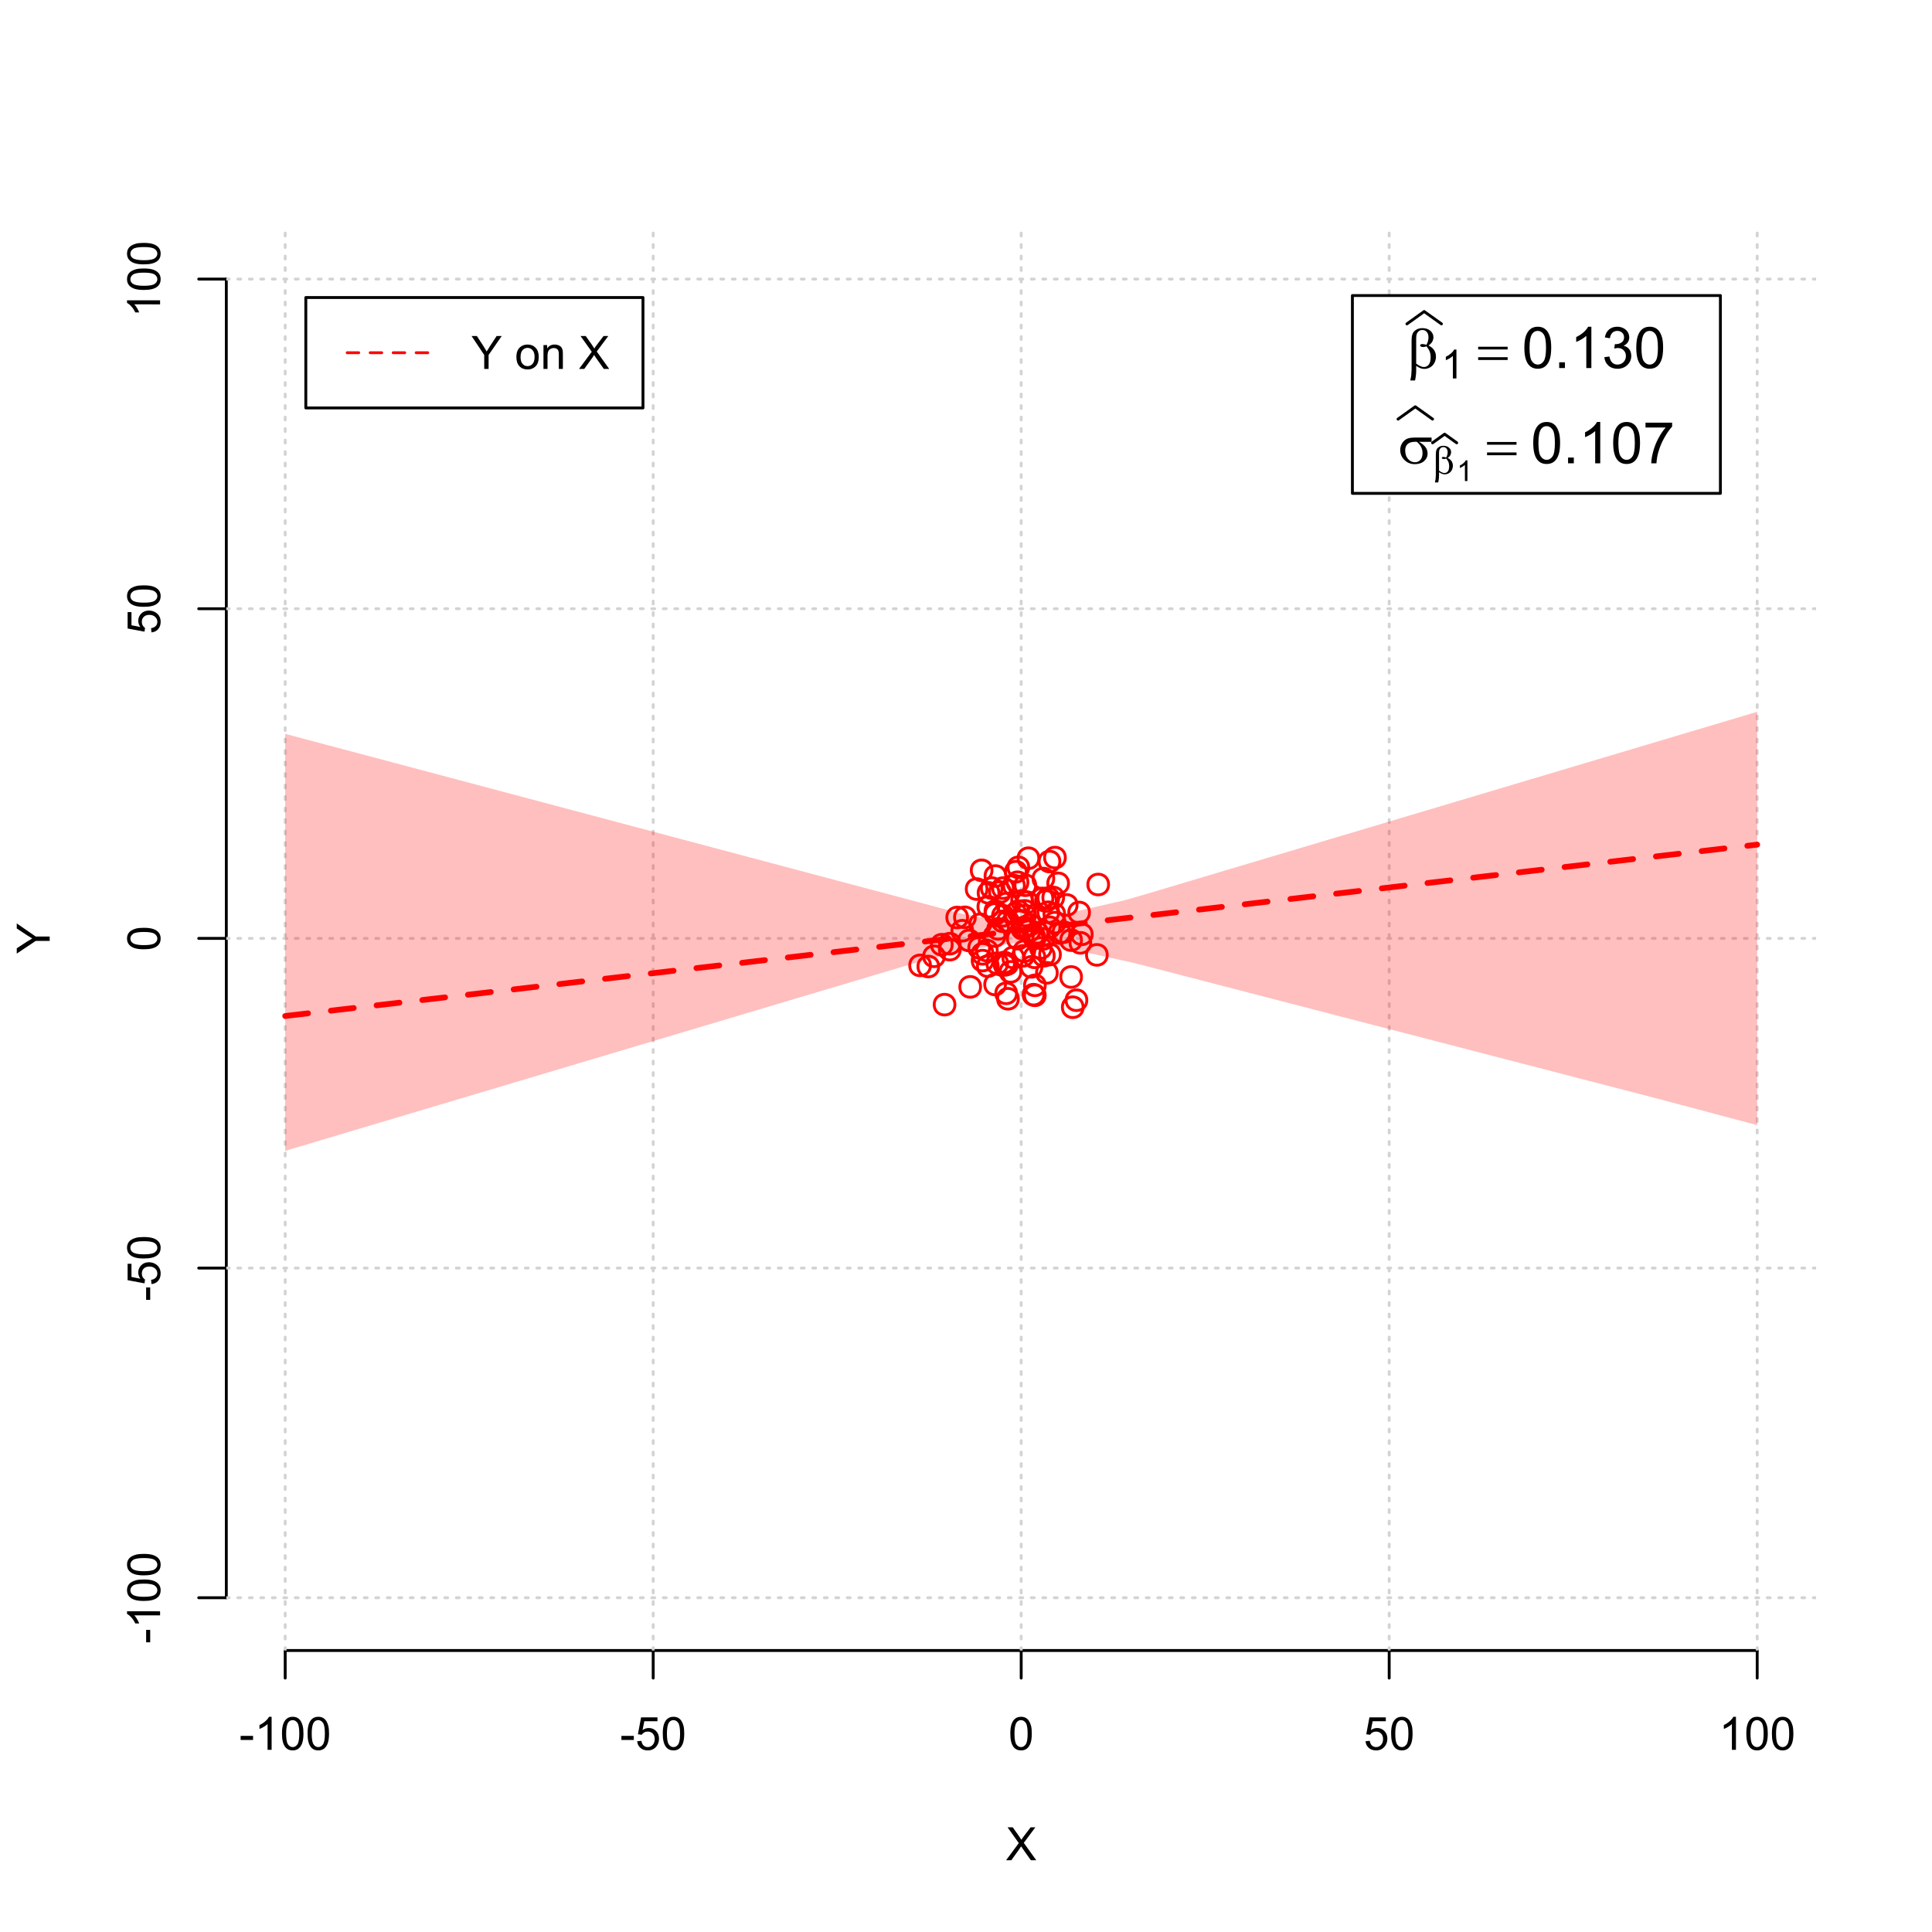 <?xml version="1.0" encoding="UTF-8"?>
<svg xmlns="http://www.w3.org/2000/svg" xmlns:xlink="http://www.w3.org/1999/xlink" width="504pt" height="504pt" viewBox="0 0 504 504" version="1.1">
<defs>
<g>
<symbol overflow="visible" id="glyph0-0">
<path style="stroke:none;" d="M 1.5 0 L 1.5 -7.5 L 7.5 -7.5 L 7.5 0 Z M 1.688 -0.188 L 7.312 -0.188 L 7.312 -7.312 L 1.688 -7.312 Z M 1.688 -0.188 "/>
</symbol>
<symbol overflow="visible" id="glyph0-1">
<path style="stroke:none;" d="M 0.055 0 L 3.375 -4.477 L 0.445 -8.59 L 1.797 -8.59 L 3.359 -6.387 C 3.68 -5.93 3.91 -5.578 4.047 -5.332 C 4.238 -5.645 4.465 -5.969 4.727 -6.312 L 6.457 -8.59 L 7.695 -8.59 L 4.676 -4.539 L 7.93 0 L 6.523 0 L 4.359 -3.062 C 4.238 -3.238 4.113 -3.43 3.984 -3.641 C 3.789 -3.324 3.652 -3.109 3.574 -2.992 L 1.418 0 Z M 0.055 0 "/>
</symbol>
<symbol overflow="visible" id="glyph0-2">
<path style="stroke:none;" d="M 0.383 -2.578 L 0.383 -3.641 L 3.621 -3.641 L 3.621 -2.578 Z M 0.383 -2.578 "/>
</symbol>
<symbol overflow="visible" id="glyph0-3">
<path style="stroke:none;" d="M 4.469 0 L 3.414 0 L 3.414 -6.719 C 3.16 -6.477 2.828 -6.234 2.414 -5.996 C 2 -5.75 1.629 -5.57 1.305 -5.449 L 1.305 -6.469 C 1.895 -6.742 2.41 -7.078 2.852 -7.477 C 3.293 -7.871 3.605 -8.254 3.789 -8.625 L 4.469 -8.625 Z M 4.469 0 "/>
</symbol>
<symbol overflow="visible" id="glyph0-4">
<path style="stroke:none;" d="M 0.5 -4.234 C 0.496 -5.246 0.602 -6.062 0.812 -6.688 C 1.02 -7.305 1.328 -7.785 1.742 -8.121 C 2.148 -8.457 2.668 -8.625 3.297 -8.625 C 3.758 -8.625 4.164 -8.531 4.512 -8.348 C 4.855 -8.16 5.141 -7.891 5.371 -7.543 C 5.594 -7.191 5.773 -6.766 5.906 -6.266 C 6.035 -5.762 6.098 -5.086 6.102 -4.234 C 6.098 -3.227 5.996 -2.414 5.789 -1.797 C 5.578 -1.176 5.266 -0.695 4.859 -0.359 C 4.445 -0.02 3.926 0.145 3.297 0.148 C 2.465 0.145 1.816 -0.148 1.348 -0.742 C 0.781 -1.457 0.496 -2.621 0.5 -4.234 Z M 1.582 -4.234 C 1.582 -2.824 1.746 -1.887 2.074 -1.418 C 2.402 -0.949 2.809 -0.715 3.297 -0.719 C 3.777 -0.715 4.184 -0.949 4.52 -1.422 C 4.848 -1.887 5.016 -2.824 5.016 -4.234 C 5.016 -5.648 4.848 -6.59 4.52 -7.055 C 4.184 -7.516 3.773 -7.746 3.289 -7.75 C 2.801 -7.746 2.414 -7.543 2.125 -7.137 C 1.762 -6.613 1.582 -5.645 1.582 -4.234 Z M 1.582 -4.234 "/>
</symbol>
<symbol overflow="visible" id="glyph0-5">
<path style="stroke:none;" d="M 0.5 -2.25 L 1.605 -2.344 C 1.684 -1.805 1.871 -1.398 2.176 -1.125 C 2.473 -0.852 2.836 -0.715 3.258 -0.719 C 3.766 -0.715 4.195 -0.906 4.547 -1.293 C 4.898 -1.672 5.074 -2.18 5.074 -2.82 C 5.074 -3.414 4.902 -3.891 4.566 -4.242 C 4.227 -4.59 3.785 -4.762 3.242 -4.766 C 2.898 -4.762 2.594 -4.684 2.32 -4.531 C 2.047 -4.375 1.832 -4.176 1.676 -3.93 L 0.688 -4.062 L 1.516 -8.473 L 5.789 -8.473 L 5.789 -7.465 L 2.359 -7.465 L 1.898 -5.156 C 2.414 -5.516 2.953 -5.695 3.523 -5.695 C 4.27 -5.695 4.902 -5.434 5.422 -4.914 C 5.934 -4.395 6.191 -3.727 6.195 -2.914 C 6.191 -2.133 5.965 -1.461 5.516 -0.898 C 4.961 -0.199 4.211 0.145 3.258 0.148 C 2.477 0.145 1.836 -0.07 1.344 -0.508 C 0.844 -0.941 0.562 -1.523 0.5 -2.25 Z M 0.5 -2.25 "/>
</symbol>
<symbol overflow="visible" id="glyph0-6">
<path style="stroke:none;" d="M 3.344 0 L 3.344 -3.641 L 0.035 -8.59 L 1.418 -8.59 L 3.109 -6 C 3.418 -5.516 3.711 -5.031 3.984 -4.547 C 4.242 -4.992 4.555 -5.496 4.922 -6.062 L 6.586 -8.59 L 7.91 -8.59 L 4.484 -3.641 L 4.484 0 Z M 3.344 0 "/>
</symbol>
<symbol overflow="visible" id="glyph0-7">
<path style="stroke:none;" d=""/>
</symbol>
<symbol overflow="visible" id="glyph0-8">
<path style="stroke:none;" d="M 0.398 -3.109 C 0.398 -4.262 0.719 -5.117 1.359 -5.672 C 1.895 -6.133 2.547 -6.363 3.316 -6.363 C 4.172 -6.363 4.871 -6.082 5.414 -5.52 C 5.953 -4.957 6.223 -4.184 6.227 -3.199 C 6.223 -2.398 6.102 -1.766 5.867 -1.309 C 5.625 -0.848 5.277 -0.492 4.82 -0.238 C 4.359 0.016 3.859 0.141 3.316 0.141 C 2.441 0.141 1.734 -0.137 1.203 -0.695 C 0.664 -1.254 0.398 -2.059 0.398 -3.109 Z M 1.484 -3.109 C 1.48 -2.309 1.656 -1.711 2.004 -1.32 C 2.348 -0.922 2.785 -0.727 3.316 -0.727 C 3.84 -0.727 4.273 -0.926 4.621 -1.324 C 4.969 -1.723 5.145 -2.328 5.145 -3.148 C 5.145 -3.914 4.969 -4.496 4.617 -4.895 C 4.266 -5.289 3.832 -5.488 3.316 -5.492 C 2.785 -5.488 2.348 -5.293 2.004 -4.898 C 1.656 -4.5 1.48 -3.902 1.484 -3.109 Z M 1.484 -3.109 "/>
</symbol>
<symbol overflow="visible" id="glyph0-9">
<path style="stroke:none;" d="M 0.789 0 L 0.789 -6.223 L 1.742 -6.223 L 1.742 -5.336 C 2.195 -6.02 2.855 -6.363 3.719 -6.363 C 4.09 -6.363 4.434 -6.293 4.754 -6.16 C 5.066 -6.023 5.305 -5.848 5.461 -5.633 C 5.617 -5.41 5.727 -5.152 5.789 -4.852 C 5.828 -4.656 5.848 -4.312 5.848 -3.828 L 5.848 0 L 4.793 0 L 4.793 -3.785 C 4.793 -4.215 4.75 -4.535 4.668 -4.75 C 4.586 -4.961 4.441 -5.129 4.234 -5.258 C 4.023 -5.383 3.777 -5.449 3.5 -5.449 C 3.047 -5.449 2.66 -5.305 2.332 -5.02 C 2.004 -4.734 1.84 -4.195 1.844 -3.398 L 1.844 0 Z M 0.789 0 "/>
</symbol>
<symbol overflow="visible" id="glyph1-0">
<path style="stroke:none;" d="M 0 -1.5 L -7.5 -1.5 L -7.5 -7.5 L 0 -7.5 Z M -0.188 -1.688 L -0.188 -7.312 L -7.312 -7.312 L -7.312 -1.688 Z M -0.188 -1.688 "/>
</symbol>
<symbol overflow="visible" id="glyph1-1">
<path style="stroke:none;" d="M 0 -3.344 L -3.641 -3.348 L -8.59 -0.035 L -8.59 -1.418 L -6 -3.113 C -5.516 -3.422 -5.031 -3.715 -4.547 -3.984 C -4.992 -4.242 -5.496 -4.555 -6.062 -4.922 L -8.59 -6.586 L -8.59 -7.91 L -3.637 -4.484 L 0 -4.484 Z M 0 -3.344 "/>
</symbol>
<symbol overflow="visible" id="glyph1-2">
<path style="stroke:none;" d="M -2.578 -0.383 L -3.641 -0.383 L -3.641 -3.621 L -2.578 -3.621 Z M -2.578 -0.383 "/>
</symbol>
<symbol overflow="visible" id="glyph1-3">
<path style="stroke:none;" d="M 0 -4.469 L 0 -3.414 L -6.719 -3.418 C -6.477 -3.16 -6.234 -2.828 -5.996 -2.418 C -5.75 -2.004 -5.57 -1.633 -5.449 -1.309 L -6.469 -1.309 C -6.742 -1.895 -7.078 -2.41 -7.477 -2.852 C -7.871 -3.293 -8.254 -3.605 -8.625 -3.793 L -8.625 -4.473 Z M 0 -4.469 "/>
</symbol>
<symbol overflow="visible" id="glyph1-4">
<path style="stroke:none;" d="M -4.234 -0.5 C -5.246 -0.496 -6.062 -0.602 -6.688 -0.812 C -7.305 -1.02 -7.785 -1.328 -8.121 -1.742 C -8.457 -2.152 -8.625 -2.672 -8.625 -3.301 C -8.625 -3.758 -8.531 -4.164 -8.348 -4.512 C -8.16 -4.859 -7.891 -5.145 -7.543 -5.371 C -7.191 -5.594 -6.766 -5.773 -6.266 -5.906 C -5.762 -6.035 -5.086 -6.098 -4.234 -6.102 C -3.223 -6.098 -2.41 -5.996 -1.793 -5.789 C -1.176 -5.578 -0.695 -5.266 -0.359 -4.859 C -0.02 -4.445 0.145 -3.926 0.148 -3.297 C 0.145 -2.465 -0.148 -1.816 -0.742 -1.348 C -1.457 -0.781 -2.621 -0.496 -4.234 -0.5 Z M -4.234 -1.582 C -2.824 -1.582 -1.887 -1.746 -1.418 -2.074 C -0.949 -2.402 -0.715 -2.809 -0.719 -3.297 C -0.715 -3.777 -0.949 -4.184 -1.422 -4.52 C -1.887 -4.848 -2.824 -5.016 -4.234 -5.016 C -5.648 -5.016 -6.59 -4.848 -7.055 -4.52 C -7.516 -4.188 -7.746 -3.777 -7.75 -3.289 C -7.746 -2.801 -7.543 -2.414 -7.137 -2.129 C -6.613 -1.762 -5.645 -1.582 -4.234 -1.582 Z M -4.234 -1.582 "/>
</symbol>
<symbol overflow="visible" id="glyph1-5">
<path style="stroke:none;" d="M -2.25 -0.5 L -2.344 -1.605 C -1.805 -1.684 -1.398 -1.871 -1.125 -2.176 C -0.852 -2.473 -0.715 -2.836 -0.719 -3.258 C -0.715 -3.766 -0.906 -4.195 -1.293 -4.547 C -1.672 -4.898 -2.18 -5.074 -2.816 -5.074 C -3.414 -5.074 -3.891 -4.902 -4.242 -4.566 C -4.59 -4.227 -4.762 -3.785 -4.766 -3.242 C -4.762 -2.898 -4.684 -2.594 -4.531 -2.32 C -4.375 -2.047 -4.176 -1.832 -3.93 -1.676 L -4.062 -0.688 L -8.473 -1.52 L -8.473 -5.789 L -7.465 -5.789 L -7.465 -2.363 L -5.156 -1.898 C -5.516 -2.414 -5.695 -2.953 -5.695 -3.523 C -5.695 -4.27 -5.434 -4.902 -4.914 -5.422 C -4.395 -5.934 -3.727 -6.191 -2.91 -6.195 C -2.133 -6.191 -1.461 -5.965 -0.895 -5.516 C -0.199 -4.961 0.145 -4.211 0.148 -3.258 C 0.145 -2.477 -0.07 -1.836 -0.508 -1.344 C -0.941 -0.848 -1.523 -0.566 -2.25 -0.5 Z M -2.25 -0.5 "/>
</symbol>
<symbol overflow="visible" id="glyph2-0">
<path style="stroke:none;" d="M 0.754 0 L 0.754 -9.375 L 8.254 -9.375 L 8.254 0 Z M 0.988 -0.234 L 8.02 -0.234 L 8.02 -9.141 L 0.988 -9.141 Z M 0.988 -0.234 "/>
</symbol>
<symbol overflow="visible" id="glyph2-1">
<path style="stroke:none;" d="M 2.418 -0.57 L 2.418 0.668 C 2.414 1.457 2.316 2.312 2.125 3.238 L 0.887 3.238 C 1.016 2.629 1.094 2.215 1.121 2 C 1.18 1.312 1.211 0.812 1.215 0.5 L 1.215 -6.988 C 1.211 -7.859 1.297 -8.508 1.473 -8.93 C 1.645 -9.352 1.957 -9.703 2.41 -9.988 C 2.859 -10.27 3.402 -10.41 4.035 -10.414 C 4.906 -10.41 5.605 -10.176 6.129 -9.711 C 6.652 -9.238 6.914 -8.684 6.914 -8.043 C 6.914 -7.625 6.805 -7.23 6.594 -6.855 C 6.379 -6.48 6.051 -6.156 5.609 -5.891 C 6.914 -5.262 7.57 -4.289 7.574 -2.973 C 7.57 -2.383 7.434 -1.836 7.164 -1.332 C 6.887 -0.82 6.512 -0.434 6.035 -0.172 C 5.555 0.094 5.059 0.223 4.555 0.227 C 4.227 0.223 3.906 0.168 3.586 0.059 C 3.266 -0.051 2.875 -0.258 2.418 -0.57 Z M 2.418 -1.148 C 2.891 -0.816 3.305 -0.578 3.656 -0.434 C 3.918 -0.324 4.18 -0.27 4.445 -0.27 C 4.938 -0.27 5.352 -0.473 5.688 -0.879 C 6.02 -1.285 6.188 -1.93 6.188 -2.82 C 6.188 -3.375 6.105 -3.863 5.949 -4.281 C 5.785 -4.695 5.508 -5.152 5.113 -5.656 C 4.773 -5.539 4.484 -5.484 4.242 -5.484 C 3.945 -5.484 3.738 -5.527 3.621 -5.617 C 3.5 -5.703 3.438 -5.797 3.441 -5.902 C 3.438 -5.992 3.484 -6.078 3.578 -6.152 C 3.668 -6.223 3.816 -6.258 4.027 -6.262 C 4.262 -6.258 4.625 -6.195 5.113 -6.07 C 5.453 -6.75 5.625 -7.391 5.625 -8 C 5.625 -8.609 5.473 -9.086 5.172 -9.426 C 4.867 -9.758 4.492 -9.926 4.043 -9.93 C 3.477 -9.926 3.035 -9.688 2.727 -9.215 C 2.516 -8.895 2.414 -8.383 2.418 -7.684 Z M 2.418 -1.148 "/>
</symbol>
<symbol overflow="visible" id="glyph2-2">
<path style="stroke:none;" d="M 0.27 -5.559 L 7.961 -5.559 L 7.961 -4.848 L 0.27 -4.848 Z M 0.27 -2.828 L 7.961 -2.828 L 7.961 -2.102 L 0.27 -2.102 Z M 0.27 -2.828 "/>
</symbol>
<symbol overflow="visible" id="glyph2-3">
<path style="stroke:none;" d="M 8.746 -5.602 L 5.465 -5.602 C 6.199 -5.191 6.758 -4.734 7.141 -4.238 C 7.52 -3.738 7.711 -3.164 7.711 -2.512 C 7.711 -1.758 7.406 -1.113 6.801 -0.578 C 6.195 -0.043 5.387 0.223 4.371 0.227 C 3.301 0.223 2.398 -0.137 1.668 -0.863 C 0.934 -1.59 0.566 -2.469 0.57 -3.5 C 0.566 -4.117 0.723 -4.68 1.031 -5.184 C 1.336 -5.688 1.723 -6.066 2.199 -6.324 C 2.668 -6.578 3.391 -6.707 4.367 -6.711 L 8.746 -6.711 Z M 4.914 -5.602 C 4.707 -5.605 4.551 -5.605 4.445 -5.609 C 3.566 -5.605 2.918 -5.41 2.5 -5.023 C 2.074 -4.629 1.863 -4.078 1.867 -3.367 C 1.863 -2.434 2.113 -1.684 2.621 -1.117 C 3.121 -0.551 3.719 -0.27 4.41 -0.27 C 4.984 -0.27 5.457 -0.473 5.828 -0.887 C 6.199 -1.297 6.387 -1.895 6.387 -2.672 C 6.387 -3.797 5.895 -4.773 4.914 -5.602 Z M 4.914 -5.602 "/>
</symbol>
<symbol overflow="visible" id="glyph3-0">
<path style="stroke:none;" d="M 1.312 0 L 1.312 -6.562 L 6.562 -6.562 L 6.562 0 Z M 1.477 -0.164 L 6.398 -0.164 L 6.398 -6.398 L 1.477 -6.398 Z M 1.477 -0.164 "/>
</symbol>
<symbol overflow="visible" id="glyph3-1">
<path style="stroke:none;" d="M 3.91 0 L 2.988 0 L 2.988 -5.879 C 2.766 -5.664 2.473 -5.453 2.113 -5.242 C 1.75 -5.027 1.426 -4.871 1.145 -4.77 L 1.145 -5.66 C 1.656 -5.902 2.109 -6.195 2.496 -6.539 C 2.883 -6.883 3.156 -7.219 3.316 -7.547 L 3.91 -7.547 Z M 3.91 0 "/>
</symbol>
<symbol overflow="visible" id="glyph4-0">
<path style="stroke:none;" d="M 1.875 0 L 1.875 -9.375 L 9.375 -9.375 L 9.375 0 Z M 2.109 -0.234 L 9.141 -0.234 L 9.141 -9.141 L 2.109 -9.141 Z M 2.109 -0.234 "/>
</symbol>
<symbol overflow="visible" id="glyph4-1">
<path style="stroke:none;" d="M 0.621 -5.297 C 0.621 -6.562 0.75 -7.582 1.012 -8.359 C 1.273 -9.133 1.664 -9.73 2.18 -10.152 C 2.695 -10.57 3.344 -10.781 4.125 -10.781 C 4.699 -10.781 5.203 -10.664 5.641 -10.434 C 6.074 -10.199 6.434 -9.863 6.715 -9.43 C 6.996 -8.988 7.219 -8.457 7.383 -7.832 C 7.543 -7.203 7.621 -6.359 7.625 -5.297 C 7.621 -4.035 7.492 -3.016 7.234 -2.246 C 6.973 -1.469 6.586 -0.871 6.074 -0.449 C 5.559 -0.027 4.91 0.18 4.125 0.184 C 3.086 0.18 2.27 -0.188 1.684 -0.93 C 0.973 -1.82 0.621 -3.277 0.621 -5.297 Z M 1.977 -5.297 C 1.973 -3.531 2.18 -2.355 2.594 -1.777 C 3.004 -1.191 3.516 -0.902 4.125 -0.902 C 4.727 -0.902 5.234 -1.195 5.648 -1.781 C 6.062 -2.367 6.27 -3.539 6.27 -5.297 C 6.27 -7.062 6.062 -8.234 5.648 -8.816 C 5.234 -9.398 4.719 -9.691 4.109 -9.691 C 3.5 -9.691 3.02 -9.434 2.66 -8.922 C 2.203 -8.262 1.973 -7.055 1.977 -5.297 Z M 1.977 -5.297 "/>
</symbol>
<symbol overflow="visible" id="glyph4-2">
<path style="stroke:none;" d="M 1.363 0 L 1.363 -1.5 L 2.863 -1.5 L 2.863 0 Z M 1.363 0 "/>
</symbol>
<symbol overflow="visible" id="glyph4-3">
<path style="stroke:none;" d="M 5.59 0 L 4.27 0 L 4.27 -8.402 C 3.949 -8.098 3.531 -7.793 3.02 -7.492 C 2.504 -7.188 2.043 -6.961 1.633 -6.812 L 1.633 -8.086 C 2.367 -8.43 3.012 -8.848 3.566 -9.344 C 4.117 -9.836 4.508 -10.316 4.738 -10.781 L 5.59 -10.781 Z M 5.59 0 "/>
</symbol>
<symbol overflow="visible" id="glyph4-4">
<path style="stroke:none;" d="M 0.629 -2.836 L 1.949 -3.012 C 2.098 -2.262 2.355 -1.723 2.719 -1.395 C 3.082 -1.066 3.523 -0.902 4.051 -0.902 C 4.668 -0.902 5.191 -1.117 5.621 -1.547 C 6.043 -1.977 6.258 -2.508 6.262 -3.141 C 6.258 -3.746 6.059 -4.246 5.668 -4.641 C 5.27 -5.031 4.77 -5.227 4.16 -5.23 C 3.91 -5.227 3.598 -5.176 3.23 -5.082 L 3.375 -6.242 C 3.461 -6.227 3.531 -6.223 3.59 -6.227 C 4.148 -6.223 4.652 -6.367 5.102 -6.664 C 5.551 -6.953 5.777 -7.406 5.777 -8.02 C 5.777 -8.5 5.613 -8.898 5.285 -9.219 C 4.957 -9.531 4.535 -9.691 4.02 -9.695 C 3.504 -9.691 3.074 -9.531 2.738 -9.211 C 2.395 -8.891 2.176 -8.406 2.078 -7.766 L 0.762 -8 C 0.922 -8.879 1.285 -9.562 1.859 -10.051 C 2.43 -10.535 3.141 -10.781 3.992 -10.781 C 4.574 -10.781 5.113 -10.652 5.609 -10.402 C 6.102 -10.148 6.48 -9.809 6.742 -9.375 C 7 -8.938 7.129 -8.477 7.133 -7.992 C 7.129 -7.527 7.004 -7.102 6.758 -6.723 C 6.508 -6.34 6.141 -6.039 5.656 -5.816 C 6.285 -5.664 6.777 -5.359 7.133 -4.902 C 7.48 -4.438 7.656 -3.859 7.66 -3.172 C 7.656 -2.23 7.316 -1.438 6.633 -0.785 C 5.949 -0.137 5.086 0.188 4.043 0.191 C 3.098 0.188 2.312 -0.09 1.695 -0.648 C 1.07 -1.207 0.715 -1.938 0.629 -2.836 Z M 0.629 -2.836 "/>
</symbol>
<symbol overflow="visible" id="glyph4-5">
<path style="stroke:none;" d="M 0.711 -9.332 L 0.711 -10.598 L 7.66 -10.598 L 7.66 -9.574 C 6.973 -8.844 6.297 -7.875 5.629 -6.672 C 4.953 -5.465 4.434 -4.227 4.07 -2.953 C 3.805 -2.055 3.637 -1.07 3.566 0 L 2.211 0 C 2.223 -0.844 2.391 -1.863 2.711 -3.059 C 3.027 -4.254 3.48 -5.406 4.074 -6.52 C 4.664 -7.629 5.297 -8.566 5.969 -9.332 Z M 0.711 -9.332 "/>
</symbol>
<symbol overflow="visible" id="glyph5-0">
<path style="stroke:none;" d="M 0.527 0 L 0.527 -6.562 L 5.777 -6.562 L 5.777 0 Z M 0.691 -0.164 L 5.613 -0.164 L 5.613 -6.398 L 0.691 -6.398 Z M 0.691 -0.164 "/>
</symbol>
<symbol overflow="visible" id="glyph5-1">
<path style="stroke:none;" d="M 1.691 -0.398 L 1.691 0.465 C 1.688 1.016 1.621 1.617 1.488 2.266 L 0.621 2.266 C 0.711 1.84 0.766 1.551 0.785 1.398 C 0.828 0.918 0.848 0.566 0.852 0.348 L 0.852 -4.891 C 0.848 -5.5 0.91 -5.953 1.031 -6.25 C 1.152 -6.543 1.371 -6.789 1.688 -6.992 C 2.004 -7.188 2.383 -7.289 2.824 -7.289 C 3.434 -7.289 3.922 -7.125 4.289 -6.797 C 4.656 -6.469 4.84 -6.078 4.84 -5.629 C 4.84 -5.336 4.766 -5.059 4.617 -4.801 C 4.469 -4.535 4.238 -4.309 3.926 -4.121 C 4.84 -3.68 5.297 -3 5.301 -2.082 C 5.297 -1.668 5.199 -1.285 5.012 -0.93 C 4.816 -0.574 4.555 -0.305 4.223 -0.117 C 3.887 0.066 3.543 0.156 3.188 0.16 C 2.957 0.156 2.73 0.117 2.508 0.039 C 2.281 -0.039 2.008 -0.184 1.691 -0.398 Z M 1.691 -0.805 C 2.02 -0.57 2.309 -0.402 2.559 -0.301 C 2.742 -0.223 2.926 -0.188 3.113 -0.191 C 3.453 -0.188 3.742 -0.328 3.98 -0.617 C 4.211 -0.898 4.328 -1.352 4.332 -1.973 C 4.328 -2.359 4.273 -2.699 4.164 -2.996 C 4.051 -3.285 3.855 -3.605 3.578 -3.957 C 3.34 -3.875 3.137 -3.836 2.969 -3.84 C 2.762 -3.836 2.617 -3.867 2.535 -3.93 C 2.449 -3.988 2.406 -4.055 2.41 -4.133 C 2.406 -4.195 2.441 -4.254 2.508 -4.305 C 2.57 -4.355 2.672 -4.383 2.82 -4.383 C 2.984 -4.383 3.238 -4.336 3.578 -4.25 C 3.816 -4.719 3.938 -5.168 3.938 -5.598 C 3.938 -6.027 3.828 -6.363 3.617 -6.598 C 3.402 -6.832 3.141 -6.949 2.828 -6.953 C 2.43 -6.949 2.121 -6.781 1.906 -6.449 C 1.758 -6.227 1.688 -5.871 1.691 -5.379 Z M 1.691 -0.805 "/>
</symbol>
<symbol overflow="visible" id="glyph6-0">
<path style="stroke:none;" d="M 0.938 0 L 0.938 -4.688 L 4.688 -4.688 L 4.688 0 Z M 1.055 -0.117 L 4.57 -0.117 L 4.57 -4.57 L 1.055 -4.57 Z M 1.055 -0.117 "/>
</symbol>
<symbol overflow="visible" id="glyph6-1">
<path style="stroke:none;" d="M 2.793 0 L 2.137 0 L 2.137 -4.199 C 1.977 -4.047 1.77 -3.895 1.512 -3.746 C 1.254 -3.59 1.02 -3.477 0.816 -3.406 L 0.816 -4.043 C 1.184 -4.215 1.508 -4.422 1.781 -4.672 C 2.055 -4.914 2.25 -5.156 2.371 -5.391 L 2.793 -5.391 Z M 2.793 0 "/>
</symbol>
</g>
<clipPath id="clip1">
  <path d="M 74 59.039 L 75 59.039 L 75 430.559 L 74 430.559 Z M 74 59.039 "/>
</clipPath>
<clipPath id="clip2">
  <path d="M 170 59.039 L 171 59.039 L 171 430.559 L 170 430.559 Z M 170 59.039 "/>
</clipPath>
<clipPath id="clip3">
  <path d="M 266 59.039 L 267 59.039 L 267 430.559 L 266 430.559 Z M 266 59.039 "/>
</clipPath>
<clipPath id="clip4">
  <path d="M 362 59.039 L 363 59.039 L 363 430.559 L 362 430.559 Z M 362 59.039 "/>
</clipPath>
<clipPath id="clip5">
  <path d="M 458 59.039 L 459 59.039 L 459 430.559 L 458 430.559 Z M 458 59.039 "/>
</clipPath>
<clipPath id="clip6">
  <path d="M 59.039 416 L 473.758 416 L 473.758 418 L 59.039 418 Z M 59.039 416 "/>
</clipPath>
<clipPath id="clip7">
  <path d="M 59.039 330 L 473.758 330 L 473.758 332 L 59.039 332 Z M 59.039 330 "/>
</clipPath>
<clipPath id="clip8">
  <path d="M 59.039 244 L 473.758 244 L 473.758 246 L 59.039 246 Z M 59.039 244 "/>
</clipPath>
<clipPath id="clip9">
  <path d="M 59.039 158 L 473.758 158 L 473.758 160 L 59.039 160 Z M 59.039 158 "/>
</clipPath>
<clipPath id="clip10">
  <path d="M 59.039 72 L 473.758 72 L 473.758 74 L 59.039 74 Z M 59.039 72 "/>
</clipPath>
</defs>
<g id="surface1141">
<rect x="0" y="0" width="504" height="504" style="fill:rgb(100%,100%,100%);fill-opacity:1;stroke:none;"/>
<g style="fill:rgb(0%,0%,0%);fill-opacity:1;">
  <use xlink:href="#glyph0-1" x="262.398" y="485.281"/>
</g>
<g style="fill:rgb(0%,0%,0%);fill-opacity:1;">
  <use xlink:href="#glyph1-1" x="12.961" y="248.801"/>
</g>
<path style="fill:none;stroke-width:0.75;stroke-linecap:round;stroke-linejoin:round;stroke:rgb(0%,0%,0%);stroke-opacity:1;stroke-miterlimit:10;" d="M 74.398 430.559 L 458.398 430.559 "/>
<path style="fill:none;stroke-width:0.75;stroke-linecap:round;stroke-linejoin:round;stroke:rgb(0%,0%,0%);stroke-opacity:1;stroke-miterlimit:10;" d="M 74.398 430.559 L 74.398 437.762 "/>
<path style="fill:none;stroke-width:0.75;stroke-linecap:round;stroke-linejoin:round;stroke:rgb(0%,0%,0%);stroke-opacity:1;stroke-miterlimit:10;" d="M 170.398 430.559 L 170.398 437.762 "/>
<path style="fill:none;stroke-width:0.75;stroke-linecap:round;stroke-linejoin:round;stroke:rgb(0%,0%,0%);stroke-opacity:1;stroke-miterlimit:10;" d="M 266.398 430.559 L 266.398 437.762 "/>
<path style="fill:none;stroke-width:0.75;stroke-linecap:round;stroke-linejoin:round;stroke:rgb(0%,0%,0%);stroke-opacity:1;stroke-miterlimit:10;" d="M 362.398 430.559 L 362.398 437.762 "/>
<path style="fill:none;stroke-width:0.75;stroke-linecap:round;stroke-linejoin:round;stroke:rgb(0%,0%,0%);stroke-opacity:1;stroke-miterlimit:10;" d="M 458.398 430.559 L 458.398 437.762 "/>
<g style="fill:rgb(0%,0%,0%);fill-opacity:1;">
  <use xlink:href="#glyph0-2" x="62.391" y="456.48"/>
  <use xlink:href="#glyph0-3" x="66.387" y="456.48"/>
  <use xlink:href="#glyph0-4" x="73.061" y="456.48"/>
  <use xlink:href="#glyph0-4" x="79.734" y="456.48"/>
</g>
<g style="fill:rgb(0%,0%,0%);fill-opacity:1;">
  <use xlink:href="#glyph0-2" x="161.727" y="456.48"/>
  <use xlink:href="#glyph0-5" x="165.723" y="456.48"/>
  <use xlink:href="#glyph0-4" x="172.396" y="456.48"/>
</g>
<g style="fill:rgb(0%,0%,0%);fill-opacity:1;">
  <use xlink:href="#glyph0-4" x="263.062" y="456.48"/>
</g>
<g style="fill:rgb(0%,0%,0%);fill-opacity:1;">
  <use xlink:href="#glyph0-5" x="355.727" y="456.48"/>
  <use xlink:href="#glyph0-4" x="362.4" y="456.48"/>
</g>
<g style="fill:rgb(0%,0%,0%);fill-opacity:1;">
  <use xlink:href="#glyph0-3" x="448.387" y="456.48"/>
  <use xlink:href="#glyph0-4" x="455.061" y="456.48"/>
  <use xlink:href="#glyph0-4" x="461.734" y="456.48"/>
</g>
<path style="fill:none;stroke-width:0.75;stroke-linecap:round;stroke-linejoin:round;stroke:rgb(0%,0%,0%);stroke-opacity:1;stroke-miterlimit:10;" d="M 59.039 416.801 L 59.039 72.801 "/>
<path style="fill:none;stroke-width:0.75;stroke-linecap:round;stroke-linejoin:round;stroke:rgb(0%,0%,0%);stroke-opacity:1;stroke-miterlimit:10;" d="M 59.039 416.801 L 51.84 416.801 "/>
<path style="fill:none;stroke-width:0.75;stroke-linecap:round;stroke-linejoin:round;stroke:rgb(0%,0%,0%);stroke-opacity:1;stroke-miterlimit:10;" d="M 59.039 330.801 L 51.84 330.801 "/>
<path style="fill:none;stroke-width:0.75;stroke-linecap:round;stroke-linejoin:round;stroke:rgb(0%,0%,0%);stroke-opacity:1;stroke-miterlimit:10;" d="M 59.039 244.801 L 51.84 244.801 "/>
<path style="fill:none;stroke-width:0.75;stroke-linecap:round;stroke-linejoin:round;stroke:rgb(0%,0%,0%);stroke-opacity:1;stroke-miterlimit:10;" d="M 59.039 158.801 L 51.84 158.801 "/>
<path style="fill:none;stroke-width:0.75;stroke-linecap:round;stroke-linejoin:round;stroke:rgb(0%,0%,0%);stroke-opacity:1;stroke-miterlimit:10;" d="M 59.039 72.801 L 51.84 72.801 "/>
<g style="fill:rgb(0%,0%,0%);fill-opacity:1;">
  <use xlink:href="#glyph1-2" x="41.762" y="428.809"/>
  <use xlink:href="#glyph1-3" x="41.762" y="424.812"/>
  <use xlink:href="#glyph1-4" x="41.762" y="418.139"/>
  <use xlink:href="#glyph1-4" x="41.762" y="411.465"/>
</g>
<g style="fill:rgb(0%,0%,0%);fill-opacity:1;">
  <use xlink:href="#glyph1-2" x="41.762" y="339.473"/>
  <use xlink:href="#glyph1-5" x="41.762" y="335.477"/>
  <use xlink:href="#glyph1-4" x="41.762" y="328.803"/>
</g>
<g style="fill:rgb(0%,0%,0%);fill-opacity:1;">
  <use xlink:href="#glyph1-4" x="41.762" y="248.137"/>
</g>
<g style="fill:rgb(0%,0%,0%);fill-opacity:1;">
  <use xlink:href="#glyph1-5" x="41.762" y="165.473"/>
  <use xlink:href="#glyph1-4" x="41.762" y="158.799"/>
</g>
<g style="fill:rgb(0%,0%,0%);fill-opacity:1;">
  <use xlink:href="#glyph1-3" x="41.762" y="82.812"/>
  <use xlink:href="#glyph1-4" x="41.762" y="76.139"/>
  <use xlink:href="#glyph1-4" x="41.762" y="69.465"/>
</g>
<g clip-path="url(#clip1)" clip-rule="nonzero">
<path style="fill:none;stroke-width:0.75;stroke-linecap:round;stroke-linejoin:round;stroke:rgb(82.745%,82.745%,82.745%);stroke-opacity:1;stroke-dasharray:0.75,2.25;stroke-miterlimit:10;" d="M 74.398 430.559 L 74.398 59.039 "/>
</g>
<g clip-path="url(#clip2)" clip-rule="nonzero">
<path style="fill:none;stroke-width:0.75;stroke-linecap:round;stroke-linejoin:round;stroke:rgb(82.745%,82.745%,82.745%);stroke-opacity:1;stroke-dasharray:0.75,2.25;stroke-miterlimit:10;" d="M 170.398 430.559 L 170.398 59.039 "/>
</g>
<g clip-path="url(#clip3)" clip-rule="nonzero">
<path style="fill:none;stroke-width:0.75;stroke-linecap:round;stroke-linejoin:round;stroke:rgb(82.745%,82.745%,82.745%);stroke-opacity:1;stroke-dasharray:0.75,2.25;stroke-miterlimit:10;" d="M 266.398 430.559 L 266.398 59.039 "/>
</g>
<g clip-path="url(#clip4)" clip-rule="nonzero">
<path style="fill:none;stroke-width:0.75;stroke-linecap:round;stroke-linejoin:round;stroke:rgb(82.745%,82.745%,82.745%);stroke-opacity:1;stroke-dasharray:0.75,2.25;stroke-miterlimit:10;" d="M 362.398 430.559 L 362.398 59.039 "/>
</g>
<g clip-path="url(#clip5)" clip-rule="nonzero">
<path style="fill:none;stroke-width:0.75;stroke-linecap:round;stroke-linejoin:round;stroke:rgb(82.745%,82.745%,82.745%);stroke-opacity:1;stroke-dasharray:0.75,2.25;stroke-miterlimit:10;" d="M 458.398 430.559 L 458.398 59.039 "/>
</g>
<g clip-path="url(#clip6)" clip-rule="nonzero">
<path style="fill:none;stroke-width:0.75;stroke-linecap:round;stroke-linejoin:round;stroke:rgb(82.745%,82.745%,82.745%);stroke-opacity:1;stroke-dasharray:0.75,2.25;stroke-miterlimit:10;" d="M 59.039 416.801 L 473.762 416.801 "/>
</g>
<g clip-path="url(#clip7)" clip-rule="nonzero">
<path style="fill:none;stroke-width:0.75;stroke-linecap:round;stroke-linejoin:round;stroke:rgb(82.745%,82.745%,82.745%);stroke-opacity:1;stroke-dasharray:0.75,2.25;stroke-miterlimit:10;" d="M 59.039 330.801 L 473.762 330.801 "/>
</g>
<g clip-path="url(#clip8)" clip-rule="nonzero">
<path style="fill:none;stroke-width:0.75;stroke-linecap:round;stroke-linejoin:round;stroke:rgb(82.745%,82.745%,82.745%);stroke-opacity:1;stroke-dasharray:0.75,2.25;stroke-miterlimit:10;" d="M 59.039 244.801 L 473.762 244.801 "/>
</g>
<g clip-path="url(#clip9)" clip-rule="nonzero">
<path style="fill:none;stroke-width:0.75;stroke-linecap:round;stroke-linejoin:round;stroke:rgb(82.745%,82.745%,82.745%);stroke-opacity:1;stroke-dasharray:0.75,2.25;stroke-miterlimit:10;" d="M 59.039 158.801 L 473.762 158.801 "/>
</g>
<g clip-path="url(#clip10)" clip-rule="nonzero">
<path style="fill:none;stroke-width:0.75;stroke-linecap:round;stroke-linejoin:round;stroke:rgb(82.745%,82.745%,82.745%);stroke-opacity:1;stroke-dasharray:0.75,2.25;stroke-miterlimit:10;" d="M 59.039 72.801 L 473.762 72.801 "/>
</g>
<path style=" stroke:none;fill-rule:nonzero;fill:rgb(100%,0%,0%);fill-opacity:0.251;" d="M 74.398 140.395 L 74.398 191.438 L 76.32 191.945 L 78.238 192.457 L 80.16 192.969 L 82.078 193.477 L 85.922 194.5 L 87.84 195.008 L 89.762 195.52 L 91.68 196.031 L 93.602 196.539 L 95.52 197.051 L 97.441 197.562 L 99.359 198.07 L 101.281 198.582 L 103.199 199.094 L 105.121 199.602 L 107.039 200.113 L 108.961 200.625 L 110.879 201.133 L 112.801 201.645 L 114.719 202.156 L 116.641 202.664 L 118.559 203.176 L 120.48 203.688 L 122.398 204.195 L 124.32 204.707 L 126.238 205.219 L 128.16 205.727 L 130.078 206.238 L 132 206.75 L 133.922 207.258 L 135.84 207.77 L 137.762 208.281 L 139.68 208.789 L 141.602 209.301 L 143.52 209.812 L 145.441 210.32 L 147.359 210.832 L 149.281 211.344 L 151.199 211.852 L 153.121 212.363 L 155.039 212.875 L 156.961 213.383 L 158.879 213.895 L 160.801 214.406 L 162.719 214.914 L 164.641 215.426 L 166.559 215.938 L 168.48 216.445 L 170.398 216.957 L 172.32 217.469 L 174.238 217.977 L 176.16 218.488 L 178.078 219 L 180 219.508 L 181.922 220.02 L 183.84 220.531 L 185.762 221.039 L 187.68 221.551 L 189.602 222.062 L 191.52 222.57 L 193.441 223.082 L 195.359 223.594 L 197.281 224.102 L 199.199 224.613 L 201.121 225.125 L 203.039 225.633 L 204.961 226.145 L 206.879 226.656 L 208.801 227.164 L 210.719 227.676 L 212.641 228.188 L 214.559 228.695 L 216.48 229.207 L 218.398 229.719 L 220.32 230.227 L 222.238 230.738 L 224.16 231.246 L 226.078 231.758 L 228 232.27 L 229.922 232.777 L 231.84 233.289 L 233.762 233.801 L 235.68 234.309 L 237.602 234.82 L 239.52 235.332 L 241.441 235.84 L 243.359 236.352 L 245.281 236.863 L 247.199 237.371 L 249.121 237.883 L 251.039 238.395 L 252.961 238.766 L 254.879 239.086 L 256.801 239.402 L 258.719 239.719 L 260.641 240.039 L 262.559 240.152 L 264.48 240.25 L 266.398 240.348 L 268.32 240.25 L 270.238 239.973 L 272.16 239.695 L 274.078 239.281 L 277.922 238.398 L 279.84 237.957 L 281.762 237.516 L 283.68 237.07 L 285.602 236.629 L 287.52 236.188 L 289.441 235.746 L 291.359 235.305 L 293.281 234.863 L 295.199 234.34 L 297.121 233.777 L 299.039 233.219 L 300.961 232.645 L 302.879 232.074 L 304.801 231.5 L 306.719 230.93 L 308.641 230.355 L 310.559 229.781 L 312.48 229.211 L 314.398 228.637 L 316.32 228.066 L 318.238 227.492 L 320.16 226.918 L 322.078 226.348 L 325.922 225.199 L 327.84 224.629 L 329.762 224.055 L 331.68 223.484 L 333.602 222.91 L 335.52 222.336 L 337.441 221.766 L 339.359 221.191 L 341.281 220.621 L 343.199 220.047 L 345.121 219.473 L 347.039 218.902 L 348.961 218.328 L 350.879 217.754 L 352.801 217.184 L 354.719 216.609 L 356.641 216.039 L 358.559 215.465 L 360.48 214.891 L 362.398 214.32 L 364.32 213.746 L 366.238 213.172 L 368.16 212.602 L 370.078 212.027 L 372 211.457 L 373.922 210.883 L 375.84 210.309 L 377.762 209.738 L 379.68 209.164 L 381.602 208.594 L 383.52 208.02 L 385.441 207.445 L 387.359 206.875 L 389.281 206.301 L 391.199 205.727 L 393.121 205.156 L 395.039 204.582 L 396.961 204.012 L 398.879 203.438 L 400.801 202.863 L 402.719 202.293 L 404.641 201.719 L 406.559 201.145 L 408.48 200.574 L 410.398 200 L 412.32 199.43 L 414.238 198.855 L 416.16 198.281 L 418.078 197.711 L 420 197.137 L 421.922 196.566 L 423.84 195.992 L 425.762 195.418 L 427.68 194.848 L 429.602 194.273 L 431.52 193.699 L 433.441 193.129 L 435.359 192.555 L 437.281 191.984 L 439.199 191.41 L 441.121 190.836 L 443.039 190.266 L 444.961 189.691 L 446.879 189.121 L 448.801 188.547 L 450.719 187.973 L 452.641 187.402 L 454.559 186.828 L 456.48 186.254 L 458.398 185.684 L 458.398 128.41 L 458.398 344.559 L 458.398 293.516 L 456.48 293.008 L 454.559 292.496 L 452.641 291.984 L 450.719 291.477 L 448.801 290.965 L 446.879 290.453 L 444.961 289.945 L 443.039 289.434 L 441.121 288.922 L 439.199 288.414 L 437.281 287.902 L 435.359 287.391 L 433.441 286.883 L 431.52 286.371 L 429.602 285.875 L 427.68 285.375 L 425.762 284.879 L 423.84 284.383 L 421.922 283.883 L 420 283.387 L 418.078 282.887 L 416.16 282.391 L 414.238 281.895 L 412.32 281.395 L 410.398 280.898 L 408.48 280.398 L 406.559 279.902 L 404.641 279.406 L 402.719 278.906 L 400.801 278.41 L 398.879 277.91 L 396.961 277.414 L 395.039 276.918 L 393.121 276.418 L 391.199 275.922 L 389.281 275.422 L 387.359 274.926 L 385.441 274.43 L 383.52 273.93 L 381.602 273.434 L 379.68 272.934 L 377.762 272.438 L 375.84 271.941 L 373.922 271.441 L 372 270.945 L 370.078 270.445 L 368.16 269.949 L 366.238 269.453 L 364.32 268.953 L 362.398 268.457 L 360.48 267.957 L 358.559 267.461 L 356.641 266.965 L 354.719 266.465 L 352.801 265.969 L 350.879 265.469 L 348.961 264.973 L 347.039 264.477 L 345.121 263.977 L 343.199 263.48 L 341.281 262.98 L 339.359 262.484 L 337.441 261.988 L 335.52 261.488 L 333.602 260.992 L 331.68 260.492 L 329.762 259.996 L 327.84 259.5 L 325.922 259 L 324 258.504 L 322.078 258.004 L 320.16 257.508 L 318.238 257.012 L 316.32 256.512 L 314.398 256.016 L 312.48 255.516 L 310.559 255.02 L 308.641 254.523 L 306.719 254.023 L 304.801 253.527 L 302.879 253.027 L 300.961 252.531 L 299.039 252.035 L 297.121 251.535 L 295.199 251.066 L 293.281 250.645 L 291.359 250.223 L 289.441 249.805 L 287.52 249.383 L 285.602 248.961 L 283.68 248.539 L 281.762 248.121 L 279.84 247.699 L 277.922 247.277 L 276 246.855 L 274.078 246.453 L 272.16 246.234 L 270.238 246.012 L 268.32 245.789 L 266.398 245.777 L 264.48 246.051 L 262.559 246.32 L 260.641 246.594 L 258.719 246.867 L 256.801 247.137 L 254.879 247.41 L 252.961 247.762 L 251.039 248.227 L 249.121 248.691 L 247.199 249.156 L 245.281 249.617 L 243.359 250.082 L 241.441 250.547 L 239.52 251.012 L 237.602 251.547 L 235.68 252.121 L 233.762 252.691 L 231.84 253.266 L 229.922 253.836 L 226.078 254.984 L 224.16 255.555 L 222.238 256.129 L 220.32 256.699 L 218.398 257.273 L 216.48 257.848 L 214.559 258.418 L 212.641 258.992 L 210.719 259.566 L 208.801 260.137 L 206.879 260.711 L 204.961 261.281 L 203.039 261.855 L 201.121 262.43 L 199.199 263 L 197.281 263.574 L 195.359 264.145 L 193.441 264.719 L 191.52 265.293 L 189.602 265.863 L 187.68 266.438 L 185.762 267.012 L 183.84 267.582 L 181.922 268.156 L 180 268.727 L 178.078 269.301 L 176.16 269.875 L 174.238 270.445 L 172.32 271.02 L 170.398 271.594 L 168.48 272.164 L 166.559 272.738 L 164.641 273.309 L 162.719 273.883 L 160.801 274.457 L 158.879 275.027 L 156.961 275.602 L 155.039 276.172 L 153.121 276.746 L 151.199 277.32 L 149.281 277.891 L 147.359 278.465 L 145.441 279.039 L 143.52 279.609 L 141.602 280.184 L 139.68 280.754 L 137.762 281.328 L 135.84 281.902 L 133.922 282.473 L 130.078 283.621 L 128.16 284.191 L 126.238 284.766 L 124.32 285.336 L 122.398 285.91 L 120.48 286.484 L 118.559 287.055 L 116.641 287.629 L 114.719 288.199 L 112.801 288.773 L 110.879 289.348 L 108.961 289.918 L 107.039 290.492 L 105.121 291.066 L 103.199 291.637 L 101.281 292.211 L 99.359 292.781 L 97.441 293.355 L 95.52 293.93 L 93.602 294.5 L 91.68 295.074 L 89.762 295.648 L 87.84 296.219 L 85.922 296.793 L 84 297.363 L 82.078 297.938 L 80.16 298.512 L 78.238 299.082 L 76.32 299.656 L 74.398 300.227 L 74.398 357.5 Z M 74.398 140.395 "/>
<path style="fill:none;stroke-width:0.75;stroke-linecap:round;stroke-linejoin:round;stroke:rgb(100%,0%,0%);stroke-opacity:1;stroke-miterlimit:10;" d="M 288.84 249.102 C 288.84 252.699 283.441 252.699 283.441 249.102 C 283.441 245.5 288.84 245.5 288.84 249.102 "/>
<path style="fill:none;stroke-width:0.75;stroke-linecap:round;stroke-linejoin:round;stroke:rgb(100%,0%,0%);stroke-opacity:1;stroke-miterlimit:10;" d="M 267.699 227.406 C 267.699 231.008 262.301 231.008 262.301 227.406 C 262.301 223.809 267.699 223.809 267.699 227.406 "/>
<path style="fill:none;stroke-width:0.75;stroke-linecap:round;stroke-linejoin:round;stroke:rgb(100%,0%,0%);stroke-opacity:1;stroke-miterlimit:10;" d="M 274.883 229.184 C 274.883 232.785 269.48 232.785 269.48 229.184 C 269.48 225.586 274.883 225.586 274.883 229.184 "/>
<path style="fill:none;stroke-width:0.75;stroke-linecap:round;stroke-linejoin:round;stroke:rgb(100%,0%,0%);stroke-opacity:1;stroke-miterlimit:10;" d="M 260.148 247.969 C 260.148 251.57 254.746 251.57 254.746 247.969 C 254.746 244.367 260.148 244.367 260.148 247.969 "/>
<path style="fill:none;stroke-width:0.75;stroke-linecap:round;stroke-linejoin:round;stroke:rgb(100%,0%,0%);stroke-opacity:1;stroke-miterlimit:10;" d="M 271.789 252.227 C 271.789 255.828 266.387 255.828 266.387 252.227 C 266.387 248.629 271.789 248.629 271.789 252.227 "/>
<path style="fill:none;stroke-width:0.75;stroke-linecap:round;stroke-linejoin:round;stroke:rgb(100%,0%,0%);stroke-opacity:1;stroke-miterlimit:10;" d="M 277.906 223.719 C 277.906 227.32 272.508 227.32 272.508 223.719 C 272.508 220.121 277.906 220.121 277.906 223.719 "/>
<path style="fill:none;stroke-width:0.75;stroke-linecap:round;stroke-linejoin:round;stroke:rgb(100%,0%,0%);stroke-opacity:1;stroke-miterlimit:10;" d="M 269.402 242.258 C 269.402 245.859 264.004 245.859 264.004 242.258 C 264.004 238.656 269.402 238.656 269.402 242.258 "/>
<path style="fill:none;stroke-width:0.75;stroke-linecap:round;stroke-linejoin:round;stroke:rgb(100%,0%,0%);stroke-opacity:1;stroke-miterlimit:10;" d="M 269.207 240.207 C 269.207 243.805 263.805 243.805 263.805 240.207 C 263.805 236.605 269.207 236.605 269.207 240.207 "/>
<path style="fill:none;stroke-width:0.75;stroke-linecap:round;stroke-linejoin:round;stroke:rgb(100%,0%,0%);stroke-opacity:1;stroke-miterlimit:10;" d="M 248.395 246.441 C 248.395 250.039 242.992 250.039 242.992 246.441 C 242.992 242.84 248.395 242.84 248.395 246.441 "/>
<path style="fill:none;stroke-width:0.75;stroke-linecap:round;stroke-linejoin:round;stroke:rgb(100%,0%,0%);stroke-opacity:1;stroke-miterlimit:10;" d="M 258.777 227.047 C 258.777 230.645 253.379 230.645 253.379 227.047 C 253.379 223.445 258.777 223.445 258.777 227.047 "/>
<path style="fill:none;stroke-width:0.75;stroke-linecap:round;stroke-linejoin:round;stroke:rgb(100%,0%,0%);stroke-opacity:1;stroke-miterlimit:10;" d="M 277.457 234.129 C 277.457 237.73 272.055 237.73 272.055 234.129 C 272.055 230.527 277.457 230.527 277.457 234.129 "/>
<path style="fill:none;stroke-width:0.75;stroke-linecap:round;stroke-linejoin:round;stroke:rgb(100%,0%,0%);stroke-opacity:1;stroke-miterlimit:10;" d="M 264.68 251.086 C 264.68 254.684 259.281 254.684 259.281 251.086 C 259.281 247.484 264.68 247.484 264.68 251.086 "/>
<path style="fill:none;stroke-width:0.75;stroke-linecap:round;stroke-linejoin:round;stroke:rgb(100%,0%,0%);stroke-opacity:1;stroke-miterlimit:10;" d="M 268.219 244.883 C 268.219 248.484 262.82 248.484 262.82 244.883 C 262.82 241.285 268.219 241.285 268.219 244.883 "/>
<path style="fill:none;stroke-width:0.75;stroke-linecap:round;stroke-linejoin:round;stroke:rgb(100%,0%,0%);stroke-opacity:1;stroke-miterlimit:10;" d="M 244.867 252.137 C 244.867 255.738 239.469 255.738 239.469 252.137 C 239.469 248.535 244.867 248.535 244.867 252.137 "/>
<path style="fill:none;stroke-width:0.75;stroke-linecap:round;stroke-linejoin:round;stroke:rgb(100%,0%,0%);stroke-opacity:1;stroke-miterlimit:10;" d="M 267.008 249.77 C 267.008 253.371 261.609 253.371 261.609 249.77 C 261.609 246.168 267.008 246.168 267.008 249.77 "/>
<path style="fill:none;stroke-width:0.75;stroke-linecap:round;stroke-linejoin:round;stroke:rgb(100%,0%,0%);stroke-opacity:1;stroke-miterlimit:10;" d="M 267.219 231.039 C 267.219 234.637 261.82 234.637 261.82 231.039 C 261.82 227.438 267.219 227.438 267.219 231.039 "/>
<path style="fill:none;stroke-width:0.75;stroke-linecap:round;stroke-linejoin:round;stroke:rgb(100%,0%,0%);stroke-opacity:1;stroke-miterlimit:10;" d="M 276.477 224.746 C 276.477 228.348 271.074 228.348 271.074 224.746 C 271.074 221.148 276.477 221.148 276.477 224.746 "/>
<path style="fill:none;stroke-width:0.75;stroke-linecap:round;stroke-linejoin:round;stroke:rgb(100%,0%,0%);stroke-opacity:1;stroke-miterlimit:10;" d="M 272.316 259.477 C 272.316 263.078 266.918 263.078 266.918 259.477 C 266.918 255.879 272.316 255.879 272.316 259.477 "/>
<path style="fill:none;stroke-width:0.75;stroke-linecap:round;stroke-linejoin:round;stroke:rgb(100%,0%,0%);stroke-opacity:1;stroke-miterlimit:10;" d="M 284.91 243.734 C 284.91 247.332 279.508 247.332 279.508 243.734 C 279.508 240.133 284.91 240.133 284.91 243.734 "/>
<path style="fill:none;stroke-width:0.75;stroke-linecap:round;stroke-linejoin:round;stroke:rgb(100%,0%,0%);stroke-opacity:1;stroke-miterlimit:10;" d="M 265.344 235.668 C 265.344 239.266 259.945 239.266 259.945 235.668 C 259.945 232.066 265.344 232.066 265.344 235.668 "/>
<path style="fill:none;stroke-width:0.75;stroke-linecap:round;stroke-linejoin:round;stroke:rgb(100%,0%,0%);stroke-opacity:1;stroke-miterlimit:10;" d="M 270.988 223.879 C 270.988 227.48 265.59 227.48 265.59 223.879 C 265.59 220.281 270.988 220.281 270.988 223.879 "/>
<path style="fill:none;stroke-width:0.75;stroke-linecap:round;stroke-linejoin:round;stroke:rgb(100%,0%,0%);stroke-opacity:1;stroke-miterlimit:10;" d="M 254.418 239.301 C 254.418 242.898 249.02 242.898 249.02 239.301 C 249.02 235.699 254.418 235.699 254.418 239.301 "/>
<path style="fill:none;stroke-width:0.75;stroke-linecap:round;stroke-linejoin:round;stroke:rgb(100%,0%,0%);stroke-opacity:1;stroke-miterlimit:10;" d="M 274.23 247.297 C 274.23 250.895 268.832 250.895 268.832 247.297 C 268.832 243.695 274.23 243.695 274.23 247.297 "/>
<path style="fill:none;stroke-width:0.75;stroke-linecap:round;stroke-linejoin:round;stroke:rgb(100%,0%,0%);stroke-opacity:1;stroke-miterlimit:10;" d="M 272.574 249.738 C 272.574 253.34 267.176 253.34 267.176 249.738 C 267.176 246.141 272.574 246.141 272.574 249.738 "/>
<path style="fill:none;stroke-width:0.75;stroke-linecap:round;stroke-linejoin:round;stroke:rgb(100%,0%,0%);stroke-opacity:1;stroke-miterlimit:10;" d="M 263.086 242.328 C 263.086 245.926 257.688 245.926 257.688 242.328 C 257.688 238.727 263.086 238.727 263.086 242.328 "/>
<path style="fill:none;stroke-width:0.75;stroke-linecap:round;stroke-linejoin:round;stroke:rgb(100%,0%,0%);stroke-opacity:1;stroke-miterlimit:10;" d="M 265.18 259.125 C 265.18 262.723 259.781 262.723 259.781 259.125 C 259.781 255.523 265.18 255.523 265.18 259.125 "/>
<path style="fill:none;stroke-width:0.75;stroke-linecap:round;stroke-linejoin:round;stroke:rgb(100%,0%,0%);stroke-opacity:1;stroke-miterlimit:10;" d="M 271.277 242.777 C 271.277 246.379 265.875 246.379 265.875 242.777 C 265.875 239.176 271.277 239.176 271.277 242.777 "/>
<path style="fill:none;stroke-width:0.75;stroke-linecap:round;stroke-linejoin:round;stroke:rgb(100%,0%,0%);stroke-opacity:1;stroke-miterlimit:10;" d="M 270.684 235.383 C 270.684 238.984 265.285 238.984 265.285 235.383 C 265.285 231.785 270.684 231.785 270.684 235.383 "/>
<path style="fill:none;stroke-width:0.75;stroke-linecap:round;stroke-linejoin:round;stroke:rgb(100%,0%,0%);stroke-opacity:1;stroke-miterlimit:10;" d="M 255.797 257.449 C 255.797 261.047 250.395 261.047 250.395 257.449 C 250.395 253.848 255.797 253.848 255.797 257.449 "/>
<path style="fill:none;stroke-width:0.75;stroke-linecap:round;stroke-linejoin:round;stroke:rgb(100%,0%,0%);stroke-opacity:1;stroke-miterlimit:10;" d="M 271.426 241.199 C 271.426 244.797 266.027 244.797 266.027 241.199 C 266.027 237.598 271.426 237.598 271.426 241.199 "/>
<path style="fill:none;stroke-width:0.75;stroke-linecap:round;stroke-linejoin:round;stroke:rgb(100%,0%,0%);stroke-opacity:1;stroke-miterlimit:10;" d="M 242.723 251.836 C 242.723 255.438 237.324 255.438 237.324 251.836 C 237.324 248.234 242.723 248.234 242.723 251.836 "/>
<path style="fill:none;stroke-width:0.75;stroke-linecap:round;stroke-linejoin:round;stroke:rgb(100%,0%,0%);stroke-opacity:1;stroke-miterlimit:10;" d="M 260.578 232.926 C 260.578 236.527 255.18 236.527 255.18 232.926 C 255.18 229.328 260.578 229.328 260.578 232.926 "/>
<path style="fill:none;stroke-width:0.75;stroke-linecap:round;stroke-linejoin:round;stroke:rgb(100%,0%,0%);stroke-opacity:1;stroke-miterlimit:10;" d="M 269.906 241.91 C 269.906 245.512 264.504 245.512 264.504 241.91 C 264.504 238.312 269.906 238.312 269.906 241.91 "/>
<path style="fill:none;stroke-width:0.75;stroke-linecap:round;stroke-linejoin:round;stroke:rgb(100%,0%,0%);stroke-opacity:1;stroke-miterlimit:10;" d="M 282.117 245.254 C 282.117 248.852 276.719 248.852 276.719 245.254 C 276.719 241.652 282.117 241.652 282.117 245.254 "/>
<path style="fill:none;stroke-width:0.75;stroke-linecap:round;stroke-linejoin:round;stroke:rgb(100%,0%,0%);stroke-opacity:1;stroke-miterlimit:10;" d="M 268.363 226.266 C 268.363 229.867 262.961 229.867 262.961 226.266 C 262.961 222.668 268.363 222.668 268.363 226.266 "/>
<path style="fill:none;stroke-width:0.75;stroke-linecap:round;stroke-linejoin:round;stroke:rgb(100%,0%,0%);stroke-opacity:1;stroke-miterlimit:10;" d="M 262.289 256.82 C 262.289 260.422 256.891 260.422 256.891 256.82 C 256.891 253.223 262.289 253.223 262.289 256.82 "/>
<path style="fill:none;stroke-width:0.75;stroke-linecap:round;stroke-linejoin:round;stroke:rgb(100%,0%,0%);stroke-opacity:1;stroke-miterlimit:10;" d="M 284.207 238.035 C 284.207 241.637 278.809 241.637 278.809 238.035 C 278.809 234.438 284.207 234.438 284.207 238.035 "/>
<path style="fill:none;stroke-width:0.75;stroke-linecap:round;stroke-linejoin:round;stroke:rgb(100%,0%,0%);stroke-opacity:1;stroke-miterlimit:10;" d="M 278.734 230.441 C 278.734 234.043 273.336 234.043 273.336 230.441 C 273.336 226.844 278.734 226.844 278.734 230.441 "/>
<path style="fill:none;stroke-width:0.75;stroke-linecap:round;stroke-linejoin:round;stroke:rgb(100%,0%,0%);stroke-opacity:1;stroke-miterlimit:10;" d="M 258.395 241.129 C 258.395 244.727 252.996 244.727 252.996 241.129 C 252.996 237.527 258.395 237.527 258.395 241.129 "/>
<path style="fill:none;stroke-width:0.75;stroke-linecap:round;stroke-linejoin:round;stroke:rgb(100%,0%,0%);stroke-opacity:1;stroke-miterlimit:10;" d="M 272.602 244.746 C 272.602 248.348 267.203 248.348 267.203 244.746 C 267.203 241.148 272.602 241.148 272.602 244.746 "/>
<path style="fill:none;stroke-width:0.75;stroke-linecap:round;stroke-linejoin:round;stroke:rgb(100%,0%,0%);stroke-opacity:1;stroke-miterlimit:10;" d="M 266.312 253.531 C 266.312 257.133 260.914 257.133 260.914 253.531 C 260.914 249.93 266.312 249.93 266.312 253.531 "/>
<path style="fill:none;stroke-width:0.75;stroke-linecap:round;stroke-linejoin:round;stroke:rgb(100%,0%,0%);stroke-opacity:1;stroke-miterlimit:10;" d="M 267.625 238.359 C 267.625 241.961 262.227 241.961 262.227 238.359 C 262.227 234.762 267.625 234.762 267.625 238.359 "/>
<path style="fill:none;stroke-width:0.75;stroke-linecap:round;stroke-linejoin:round;stroke:rgb(100%,0%,0%);stroke-opacity:1;stroke-miterlimit:10;" d="M 276.613 249.008 C 276.613 252.609 271.211 252.609 271.211 249.008 C 271.211 245.41 276.613 245.41 276.613 249.008 "/>
<path style="fill:none;stroke-width:0.75;stroke-linecap:round;stroke-linejoin:round;stroke:rgb(100%,0%,0%);stroke-opacity:1;stroke-miterlimit:10;" d="M 270.176 230.93 C 270.176 234.531 264.777 234.531 264.777 230.93 C 264.777 227.332 270.176 227.332 270.176 230.93 "/>
<path style="fill:none;stroke-width:0.75;stroke-linecap:round;stroke-linejoin:round;stroke:rgb(100%,0%,0%);stroke-opacity:1;stroke-miterlimit:10;" d="M 264.352 231.68 C 264.352 235.277 258.953 235.277 258.953 231.68 C 258.953 228.078 264.352 228.078 264.352 231.68 "/>
<path style="fill:none;stroke-width:0.75;stroke-linecap:round;stroke-linejoin:round;stroke:rgb(100%,0%,0%);stroke-opacity:1;stroke-miterlimit:10;" d="M 261.402 231.672 C 261.402 235.273 256.004 235.273 256.004 231.672 C 256.004 228.07 261.402 228.07 261.402 231.672 "/>
<path style="fill:none;stroke-width:0.75;stroke-linecap:round;stroke-linejoin:round;stroke:rgb(100%,0%,0%);stroke-opacity:1;stroke-miterlimit:10;" d="M 269.906 248.145 C 269.906 251.746 264.504 251.746 264.504 248.145 C 264.504 244.547 269.906 244.547 269.906 248.145 "/>
<path style="fill:none;stroke-width:0.75;stroke-linecap:round;stroke-linejoin:round;stroke:rgb(100%,0%,0%);stroke-opacity:1;stroke-miterlimit:10;" d="M 279.082 243.379 C 279.082 246.977 273.684 246.977 273.684 243.379 C 273.684 239.777 279.082 239.777 279.082 243.379 "/>
<path style="fill:none;stroke-width:0.75;stroke-linecap:round;stroke-linejoin:round;stroke:rgb(100%,0%,0%);stroke-opacity:1;stroke-miterlimit:10;" d="M 246.352 249.469 C 246.352 253.07 240.953 253.07 240.953 249.469 C 240.953 245.871 246.352 245.871 246.352 249.469 "/>
<path style="fill:none;stroke-width:0.75;stroke-linecap:round;stroke-linejoin:round;stroke:rgb(100%,0%,0%);stroke-opacity:1;stroke-miterlimit:10;" d="M 255.512 245.344 C 255.512 248.945 250.113 248.945 250.113 245.344 C 250.113 241.746 255.512 241.746 255.512 245.344 "/>
<path style="fill:none;stroke-width:0.75;stroke-linecap:round;stroke-linejoin:round;stroke:rgb(100%,0%,0%);stroke-opacity:1;stroke-miterlimit:10;" d="M 250.473 246.184 C 250.473 249.781 245.074 249.781 245.074 246.184 C 245.074 242.582 250.473 242.582 250.473 246.184 "/>
<path style="fill:none;stroke-width:0.75;stroke-linecap:round;stroke-linejoin:round;stroke:rgb(100%,0%,0%);stroke-opacity:1;stroke-miterlimit:10;" d="M 274.652 234.375 C 274.652 237.973 269.25 237.973 269.25 234.375 C 269.25 230.773 274.652 230.773 274.652 234.375 "/>
<path style="fill:none;stroke-width:0.75;stroke-linecap:round;stroke-linejoin:round;stroke:rgb(100%,0%,0%);stroke-opacity:1;stroke-miterlimit:10;" d="M 284.539 245.953 C 284.539 249.555 279.141 249.555 279.141 245.953 C 279.141 242.352 284.539 242.352 284.539 245.953 "/>
<path style="fill:none;stroke-width:0.75;stroke-linecap:round;stroke-linejoin:round;stroke:rgb(100%,0%,0%);stroke-opacity:1;stroke-miterlimit:10;" d="M 264.34 238.891 C 264.34 242.492 258.941 242.492 258.941 238.891 C 258.941 235.293 264.34 235.293 264.34 238.891 "/>
<path style="fill:none;stroke-width:0.75;stroke-linecap:round;stroke-linejoin:round;stroke:rgb(100%,0%,0%);stroke-opacity:1;stroke-miterlimit:10;" d="M 275.004 249.328 C 275.004 252.926 269.602 252.926 269.602 249.328 C 269.602 245.727 275.004 245.727 275.004 249.328 "/>
<path style="fill:none;stroke-width:0.75;stroke-linecap:round;stroke-linejoin:round;stroke:rgb(100%,0%,0%);stroke-opacity:1;stroke-miterlimit:10;" d="M 289.188 230.742 C 289.188 234.34 283.789 234.34 283.789 230.742 C 283.789 227.141 289.188 227.141 289.188 230.742 "/>
<path style="fill:none;stroke-width:0.75;stroke-linecap:round;stroke-linejoin:round;stroke:rgb(100%,0%,0%);stroke-opacity:1;stroke-miterlimit:10;" d="M 272.656 259.645 C 272.656 263.242 267.258 263.242 267.258 259.645 C 267.258 256.043 272.656 256.043 272.656 259.645 "/>
<path style="fill:none;stroke-width:0.75;stroke-linecap:round;stroke-linejoin:round;stroke:rgb(100%,0%,0%);stroke-opacity:1;stroke-miterlimit:10;" d="M 250.477 247.734 C 250.477 251.332 245.074 251.332 245.074 247.734 C 245.074 244.133 250.477 244.133 250.477 247.734 "/>
<path style="fill:none;stroke-width:0.75;stroke-linecap:round;stroke-linejoin:round;stroke:rgb(100%,0%,0%);stroke-opacity:1;stroke-miterlimit:10;" d="M 265.449 251.484 C 265.449 255.086 260.051 255.086 260.051 251.484 C 260.051 247.887 265.449 247.887 265.449 251.484 "/>
<path style="fill:none;stroke-width:0.75;stroke-linecap:round;stroke-linejoin:round;stroke:rgb(100%,0%,0%);stroke-opacity:1;stroke-miterlimit:10;" d="M 269.324 235.004 C 269.324 238.602 263.922 238.602 263.922 235.004 C 263.922 231.402 269.324 231.402 269.324 235.004 "/>
<path style="fill:none;stroke-width:0.75;stroke-linecap:round;stroke-linejoin:round;stroke:rgb(100%,0%,0%);stroke-opacity:1;stroke-miterlimit:10;" d="M 260.527 236.543 C 260.527 240.145 255.125 240.145 255.125 236.543 C 255.125 232.945 260.527 232.945 260.527 236.543 "/>
<path style="fill:none;stroke-width:0.75;stroke-linecap:round;stroke-linejoin:round;stroke:rgb(100%,0%,0%);stroke-opacity:1;stroke-miterlimit:10;" d="M 253.73 242.797 C 253.73 246.398 248.328 246.398 248.328 242.797 C 248.328 239.199 253.73 239.199 253.73 242.797 "/>
<path style="fill:none;stroke-width:0.75;stroke-linecap:round;stroke-linejoin:round;stroke:rgb(100%,0%,0%);stroke-opacity:1;stroke-miterlimit:10;" d="M 276.176 234.305 C 276.176 237.902 270.777 237.902 270.777 234.305 C 270.777 230.703 276.176 230.703 276.176 234.305 "/>
<path style="fill:none;stroke-width:0.75;stroke-linecap:round;stroke-linejoin:round;stroke:rgb(100%,0%,0%);stroke-opacity:1;stroke-miterlimit:10;" d="M 280.121 243.168 C 280.121 246.766 274.723 246.766 274.723 243.168 C 274.723 239.566 280.121 239.566 280.121 243.168 "/>
<path style="fill:none;stroke-width:0.75;stroke-linecap:round;stroke-linejoin:round;stroke:rgb(100%,0%,0%);stroke-opacity:1;stroke-miterlimit:10;" d="M 263.551 232.719 C 263.551 236.32 258.152 236.32 258.152 232.719 C 258.152 229.117 263.551 229.117 263.551 232.719 "/>
<path style="fill:none;stroke-width:0.75;stroke-linecap:round;stroke-linejoin:round;stroke:rgb(100%,0%,0%);stroke-opacity:1;stroke-miterlimit:10;" d="M 276.16 237.973 C 276.16 241.574 270.762 241.574 270.762 237.973 C 270.762 234.375 276.16 234.375 276.16 237.973 "/>
<path style="fill:none;stroke-width:0.75;stroke-linecap:round;stroke-linejoin:round;stroke:rgb(100%,0%,0%);stroke-opacity:1;stroke-miterlimit:10;" d="M 264.293 240.344 C 264.293 243.945 258.895 243.945 258.895 240.344 C 258.895 236.746 264.293 236.746 264.293 240.344 "/>
<path style="fill:none;stroke-width:0.75;stroke-linecap:round;stroke-linejoin:round;stroke:rgb(100%,0%,0%);stroke-opacity:1;stroke-miterlimit:10;" d="M 272.672 257.047 C 272.672 260.645 267.273 260.645 267.273 257.047 C 267.273 253.445 272.672 253.445 272.672 257.047 "/>
<path style="fill:none;stroke-width:0.75;stroke-linecap:round;stroke-linejoin:round;stroke:rgb(100%,0%,0%);stroke-opacity:1;stroke-miterlimit:10;" d="M 252.402 239.344 C 252.402 242.945 247.004 242.945 247.004 239.344 C 247.004 235.746 252.402 235.746 252.402 239.344 "/>
<path style="fill:none;stroke-width:0.75;stroke-linecap:round;stroke-linejoin:round;stroke:rgb(100%,0%,0%);stroke-opacity:1;stroke-miterlimit:10;" d="M 282.125 254.863 C 282.125 258.465 276.727 258.465 276.727 254.863 C 276.727 251.266 282.125 251.266 282.125 254.863 "/>
<path style="fill:none;stroke-width:0.75;stroke-linecap:round;stroke-linejoin:round;stroke:rgb(100%,0%,0%);stroke-opacity:1;stroke-miterlimit:10;" d="M 283.516 260.922 C 283.516 264.52 278.113 264.52 278.113 260.922 C 278.113 257.32 283.516 257.32 283.516 260.922 "/>
<path style="fill:none;stroke-width:0.75;stroke-linecap:round;stroke-linejoin:round;stroke:rgb(100%,0%,0%);stroke-opacity:1;stroke-miterlimit:10;" d="M 277.742 238.469 C 277.742 242.066 272.344 242.066 272.344 238.469 C 272.344 234.867 277.742 234.867 277.742 238.469 "/>
<path style="fill:none;stroke-width:0.75;stroke-linecap:round;stroke-linejoin:round;stroke:rgb(100%,0%,0%);stroke-opacity:1;stroke-miterlimit:10;" d="M 258.137 247.238 C 258.137 250.836 252.738 250.836 252.738 247.238 C 252.738 243.637 258.137 243.637 258.137 247.238 "/>
<path style="fill:none;stroke-width:0.75;stroke-linecap:round;stroke-linejoin:round;stroke:rgb(100%,0%,0%);stroke-opacity:1;stroke-miterlimit:10;" d="M 262.855 251.305 C 262.855 254.906 257.457 254.906 257.457 251.305 C 257.457 247.707 262.855 247.707 262.855 251.305 "/>
<path style="fill:none;stroke-width:0.75;stroke-linecap:round;stroke-linejoin:round;stroke:rgb(100%,0%,0%);stroke-opacity:1;stroke-miterlimit:10;" d="M 269.59 249.344 C 269.59 252.945 264.188 252.945 264.188 249.344 C 264.188 245.746 269.59 245.746 269.59 249.344 "/>
<path style="fill:none;stroke-width:0.75;stroke-linecap:round;stroke-linejoin:round;stroke:rgb(100%,0%,0%);stroke-opacity:1;stroke-miterlimit:10;" d="M 275.801 253.781 C 275.801 257.379 270.402 257.379 270.402 253.781 C 270.402 250.18 275.801 250.18 275.801 253.781 "/>
<path style="fill:none;stroke-width:0.75;stroke-linecap:round;stroke-linejoin:round;stroke:rgb(100%,0%,0%);stroke-opacity:1;stroke-miterlimit:10;" d="M 268.145 230.152 C 268.145 233.75 262.746 233.75 262.746 230.152 C 262.746 226.551 268.145 226.551 268.145 230.152 "/>
<path style="fill:none;stroke-width:0.75;stroke-linecap:round;stroke-linejoin:round;stroke:rgb(100%,0%,0%);stroke-opacity:1;stroke-miterlimit:10;" d="M 264.801 251.715 C 264.801 255.316 259.402 255.316 259.402 251.715 C 259.402 248.113 264.801 248.113 264.801 251.715 "/>
<path style="fill:none;stroke-width:0.75;stroke-linecap:round;stroke-linejoin:round;stroke:rgb(100%,0%,0%);stroke-opacity:1;stroke-miterlimit:10;" d="M 276.492 241.883 C 276.492 245.48 271.09 245.48 271.09 241.883 C 271.09 238.281 276.492 238.281 276.492 241.883 "/>
<path style="fill:none;stroke-width:0.75;stroke-linecap:round;stroke-linejoin:round;stroke:rgb(100%,0%,0%);stroke-opacity:1;stroke-miterlimit:10;" d="M 272.316 243.938 C 272.316 247.539 266.914 247.539 266.914 243.938 C 266.914 240.34 272.316 240.34 272.316 243.938 "/>
<path style="fill:none;stroke-width:0.75;stroke-linecap:round;stroke-linejoin:round;stroke:rgb(100%,0%,0%);stroke-opacity:1;stroke-miterlimit:10;" d="M 262.371 228.531 C 262.371 232.129 256.973 232.129 256.973 228.531 C 256.973 224.93 262.371 224.93 262.371 228.531 "/>
<path style="fill:none;stroke-width:0.75;stroke-linecap:round;stroke-linejoin:round;stroke:rgb(100%,0%,0%);stroke-opacity:1;stroke-miterlimit:10;" d="M 270.074 238.855 C 270.074 242.457 264.672 242.457 264.672 238.855 C 264.672 235.258 270.074 235.258 270.074 238.855 "/>
<path style="fill:none;stroke-width:0.75;stroke-linecap:round;stroke-linejoin:round;stroke:rgb(100%,0%,0%);stroke-opacity:1;stroke-miterlimit:10;" d="M 249.109 262.078 C 249.109 265.68 243.711 265.68 243.711 262.078 C 243.711 258.48 249.109 258.48 249.109 262.078 "/>
<path style="fill:none;stroke-width:0.75;stroke-linecap:round;stroke-linejoin:round;stroke:rgb(100%,0%,0%);stroke-opacity:1;stroke-miterlimit:10;" d="M 280.973 236.082 C 280.973 239.684 275.574 239.684 275.574 236.082 C 275.574 232.484 280.973 232.484 280.973 236.082 "/>
<path style="fill:none;stroke-width:0.75;stroke-linecap:round;stroke-linejoin:round;stroke:rgb(100%,0%,0%);stroke-opacity:1;stroke-miterlimit:10;" d="M 260.395 252.039 C 260.395 255.637 254.992 255.637 254.992 252.039 C 254.992 248.438 260.395 248.438 260.395 252.039 "/>
<path style="fill:none;stroke-width:0.75;stroke-linecap:round;stroke-linejoin:round;stroke:rgb(100%,0%,0%);stroke-opacity:1;stroke-miterlimit:10;" d="M 262.371 237.66 C 262.371 241.258 256.973 241.258 256.973 237.66 C 256.973 234.059 262.371 234.059 262.371 237.66 "/>
<path style="fill:none;stroke-width:0.75;stroke-linecap:round;stroke-linejoin:round;stroke:rgb(100%,0%,0%);stroke-opacity:1;stroke-miterlimit:10;" d="M 273.32 243.352 C 273.32 246.953 267.922 246.953 267.922 243.352 C 267.922 239.754 273.32 239.754 273.32 243.352 "/>
<path style="fill:none;stroke-width:0.75;stroke-linecap:round;stroke-linejoin:round;stroke:rgb(100%,0%,0%);stroke-opacity:1;stroke-miterlimit:10;" d="M 262.156 244.199 C 262.156 247.801 256.758 247.801 256.758 244.199 C 256.758 240.598 262.156 240.598 262.156 244.199 "/>
<path style="fill:none;stroke-width:0.75;stroke-linecap:round;stroke-linejoin:round;stroke:rgb(100%,0%,0%);stroke-opacity:1;stroke-miterlimit:10;" d="M 277.855 240.695 C 277.855 244.293 272.457 244.293 272.457 240.695 C 272.457 237.094 277.855 237.094 277.855 240.695 "/>
<path style="fill:none;stroke-width:0.75;stroke-linecap:round;stroke-linejoin:round;stroke:rgb(100%,0%,0%);stroke-opacity:1;stroke-miterlimit:10;" d="M 275.547 235.055 C 275.547 238.652 270.145 238.652 270.145 235.055 C 270.145 231.453 275.547 231.453 275.547 235.055 "/>
<path style="fill:none;stroke-width:0.75;stroke-linecap:round;stroke-linejoin:round;stroke:rgb(100%,0%,0%);stroke-opacity:1;stroke-miterlimit:10;" d="M 265.648 260.551 C 265.648 264.148 260.25 264.148 260.25 260.551 C 260.25 256.949 265.648 256.949 265.648 260.551 "/>
<path style="fill:none;stroke-width:0.75;stroke-linecap:round;stroke-linejoin:round;stroke:rgb(100%,0%,0%);stroke-opacity:1;stroke-miterlimit:10;" d="M 257.48 231.93 C 257.48 235.527 252.078 235.527 252.078 231.93 C 252.078 228.328 257.48 228.328 257.48 231.93 "/>
<path style="fill:none;stroke-width:0.75;stroke-linecap:round;stroke-linejoin:round;stroke:rgb(100%,0%,0%);stroke-opacity:1;stroke-miterlimit:10;" d="M 259.039 248.828 C 259.039 252.426 253.641 252.426 253.641 248.828 C 253.641 245.227 259.039 245.227 259.039 248.828 "/>
<path style="fill:none;stroke-width:0.75;stroke-linecap:round;stroke-linejoin:round;stroke:rgb(100%,0%,0%);stroke-opacity:1;stroke-miterlimit:10;" d="M 265.633 240.332 C 265.633 243.93 260.234 243.93 260.234 240.332 C 260.234 236.73 265.633 236.73 265.633 240.332 "/>
<path style="fill:none;stroke-width:0.75;stroke-linecap:round;stroke-linejoin:round;stroke:rgb(100%,0%,0%);stroke-opacity:1;stroke-miterlimit:10;" d="M 262.379 238.395 C 262.379 241.992 256.977 241.992 256.977 238.395 C 256.977 234.793 262.379 234.793 262.379 238.395 "/>
<path style="fill:none;stroke-width:0.75;stroke-linecap:round;stroke-linejoin:round;stroke:rgb(100%,0%,0%);stroke-opacity:1;stroke-miterlimit:10;" d="M 268.312 237.691 C 268.312 241.293 262.914 241.293 262.914 237.691 C 262.914 234.094 268.312 234.094 268.312 237.691 "/>
<path style="fill:none;stroke-width:0.75;stroke-linecap:round;stroke-linejoin:round;stroke:rgb(100%,0%,0%);stroke-opacity:1;stroke-miterlimit:10;" d="M 259.023 250.59 C 259.023 254.188 253.621 254.188 253.621 250.59 C 253.621 246.988 259.023 246.988 259.023 250.59 "/>
<path style="fill:none;stroke-width:0.75;stroke-linecap:round;stroke-linejoin:round;stroke:rgb(100%,0%,0%);stroke-opacity:1;stroke-miterlimit:10;" d="M 282.547 262.758 C 282.547 266.355 277.148 266.355 277.148 262.758 C 277.148 259.156 282.547 259.156 282.547 262.758 "/>
<path style="fill:none;stroke-width:0.75;stroke-linecap:round;stroke-linejoin:round;stroke:rgb(100%,0%,0%);stroke-opacity:1;stroke-miterlimit:10;" d="M 274.848 244.922 C 274.848 248.52 269.445 248.52 269.445 244.922 C 269.445 241.32 274.848 241.32 274.848 244.922 "/>
<path style="fill:none;stroke-width:0.75;stroke-linecap:round;stroke-linejoin:round;stroke:rgb(100%,0%,0%);stroke-opacity:1;stroke-miterlimit:10;" d="M 270.051 237.609 C 270.051 241.207 264.648 241.207 264.648 237.609 C 264.648 234.008 270.051 234.008 270.051 237.609 "/>
<path style="fill:none;stroke-width:1.5;stroke-linecap:round;stroke-linejoin:round;stroke:rgb(100%,0%,0%);stroke-opacity:1;stroke-dasharray:6,6;stroke-miterlimit:10;" d="M 74.398 265.043 L 76.32 264.816 L 78.238 264.594 L 80.16 264.371 L 82.078 264.148 L 84 263.922 L 85.922 263.699 L 87.84 263.477 L 89.762 263.254 L 91.68 263.031 L 93.602 262.805 L 95.52 262.582 L 97.441 262.359 L 99.359 262.137 L 101.281 261.914 L 103.199 261.688 L 105.121 261.465 L 107.039 261.242 L 108.961 261.02 L 110.879 260.793 L 112.801 260.57 L 114.719 260.348 L 116.641 260.125 L 118.559 259.902 L 120.48 259.676 L 122.398 259.453 L 124.32 259.23 L 126.238 259.008 L 128.16 258.781 L 130.078 258.559 L 133.922 258.113 L 135.84 257.891 L 137.762 257.664 L 139.68 257.441 L 141.602 257.219 L 143.52 256.996 L 145.441 256.773 L 147.359 256.547 L 149.281 256.324 L 151.199 256.102 L 153.121 255.879 L 155.039 255.652 L 156.961 255.43 L 158.879 255.207 L 160.801 254.984 L 162.719 254.762 L 164.641 254.535 L 166.559 254.312 L 168.48 254.09 L 170.398 253.867 L 172.32 253.645 L 174.238 253.418 L 176.16 253.195 L 178.078 252.973 L 180 252.75 L 181.922 252.523 L 183.84 252.301 L 185.762 252.078 L 187.68 251.855 L 189.602 251.633 L 191.52 251.406 L 193.441 251.184 L 195.359 250.961 L 197.281 250.738 L 199.199 250.516 L 201.121 250.289 L 203.039 250.066 L 204.961 249.844 L 206.879 249.621 L 208.801 249.395 L 210.719 249.172 L 212.641 248.949 L 214.559 248.727 L 216.48 248.504 L 218.398 248.277 L 220.32 248.055 L 222.238 247.832 L 224.16 247.609 L 226.078 247.387 L 228 247.16 L 229.922 246.938 L 231.84 246.715 L 233.762 246.492 L 235.68 246.266 L 237.602 246.043 L 239.52 245.82 L 241.441 245.598 L 243.359 245.375 L 245.281 245.148 L 247.199 244.926 L 249.121 244.703 L 251.039 244.48 L 252.961 244.258 L 254.879 244.031 L 256.801 243.809 L 258.719 243.586 L 260.641 243.363 L 262.559 243.137 L 264.48 242.914 L 266.398 242.691 L 268.32 242.469 L 270.238 242.246 L 272.16 242.02 L 274.078 241.797 L 277.922 241.352 L 279.84 241.125 L 281.762 240.902 L 283.68 240.68 L 285.602 240.457 L 287.52 240.234 L 289.441 240.008 L 291.359 239.785 L 293.281 239.562 L 295.199 239.34 L 297.121 239.117 L 299.039 238.891 L 300.961 238.668 L 302.879 238.445 L 304.801 238.223 L 306.719 237.996 L 308.641 237.773 L 310.559 237.551 L 312.48 237.328 L 314.398 237.105 L 316.32 236.879 L 318.238 236.656 L 320.16 236.434 L 322.078 236.211 L 324 235.988 L 325.922 235.762 L 327.84 235.539 L 329.762 235.316 L 331.68 235.094 L 333.602 234.867 L 335.52 234.645 L 337.441 234.422 L 339.359 234.199 L 341.281 233.977 L 343.199 233.75 L 345.121 233.527 L 347.039 233.305 L 348.961 233.082 L 350.879 232.859 L 352.801 232.633 L 354.719 232.41 L 356.641 232.188 L 358.559 231.965 L 360.48 231.738 L 362.398 231.516 L 364.32 231.293 L 366.238 231.07 L 368.16 230.848 L 370.078 230.621 L 373.922 230.176 L 375.84 229.953 L 377.762 229.73 L 379.68 229.504 L 381.602 229.281 L 383.52 229.059 L 385.441 228.836 L 387.359 228.609 L 389.281 228.387 L 391.199 228.164 L 393.121 227.941 L 395.039 227.719 L 396.961 227.492 L 398.879 227.27 L 400.801 227.047 L 402.719 226.824 L 404.641 226.598 L 406.559 226.375 L 408.48 226.152 L 410.398 225.93 L 412.32 225.707 L 414.238 225.48 L 416.16 225.258 L 418.078 225.035 L 421.922 224.59 L 423.84 224.363 L 425.762 224.141 L 427.68 223.918 L 429.602 223.695 L 431.52 223.469 L 433.441 223.246 L 435.359 223.023 L 437.281 222.801 L 439.199 222.578 L 441.121 222.352 L 443.039 222.129 L 444.961 221.906 L 446.879 221.684 L 448.801 221.461 L 450.719 221.234 L 452.641 221.012 L 454.559 220.789 L 456.48 220.566 L 458.398 220.34 "/>
<path style="fill-rule:nonzero;fill:rgb(100%,100%,100%);fill-opacity:1;stroke-width:0.75;stroke-linecap:round;stroke-linejoin:round;stroke:rgb(0%,0%,0%);stroke-opacity:1;stroke-miterlimit:10;" d="M 352.801 128.699 L 448.801 128.699 L 448.801 77.098 L 352.801 77.098 Z M 352.801 128.699 "/>
<g style="fill:rgb(0%,0%,0%);fill-opacity:1;">
  <use xlink:href="#glyph2-1" x="367.023" y="96.012"/>
</g>
<path style="fill:none;stroke-width:0.75;stroke-linecap:round;stroke-linejoin:round;stroke:rgb(0%,0%,0%);stroke-opacity:1;stroke-miterlimit:10;" d="M 367.023 84.488 L 371.523 81.266 L 376.027 84.488 "/>
<g style="fill:rgb(0%,0%,0%);fill-opacity:1;">
  <use xlink:href="#glyph3-1" x="376.027" y="98.734"/>
</g>
<g style="fill:rgb(0%,0%,0%);fill-opacity:1;">
  <use xlink:href="#glyph2-2" x="385.336" y="96.012"/>
</g>
<g style="fill:rgb(0%,0%,0%);fill-opacity:1;">
  <use xlink:href="#glyph4-1" x="397.039" y="96.012"/>
  <use xlink:href="#glyph4-2" x="405.381" y="96.012"/>
  <use xlink:href="#glyph4-3" x="409.549" y="96.012"/>
  <use xlink:href="#glyph4-4" x="417.891" y="96.012"/>
  <use xlink:href="#glyph4-1" x="426.233" y="96.012"/>
</g>
<g style="fill:rgb(0%,0%,0%);fill-opacity:1;">
  <use xlink:href="#glyph2-3" x="364.707" y="120.859"/>
</g>
<path style="fill:none;stroke-width:0.75;stroke-linecap:round;stroke-linejoin:round;stroke:rgb(0%,0%,0%);stroke-opacity:1;stroke-miterlimit:10;" d="M 364.707 109.336 L 369.207 106.113 L 373.711 109.336 "/>
<g style="fill:rgb(0%,0%,0%);fill-opacity:1;">
  <use xlink:href="#glyph5-1" x="373.711" y="123.582"/>
</g>
<path style="fill:none;stroke-width:0.75;stroke-linecap:round;stroke-linejoin:round;stroke:rgb(0%,0%,0%);stroke-opacity:1;stroke-miterlimit:10;" d="M 373.711 115.516 L 376.859 113.258 L 380.012 115.516 "/>
<g style="fill:rgb(0%,0%,0%);fill-opacity:1;">
  <use xlink:href="#glyph6-1" x="380.012" y="125.484"/>
</g>
<g style="fill:rgb(0%,0%,0%);fill-opacity:1;">
  <use xlink:href="#glyph2-2" x="387.652" y="120.859"/>
</g>
<g style="fill:rgb(0%,0%,0%);fill-opacity:1;">
  <use xlink:href="#glyph4-1" x="399.355" y="120.859"/>
  <use xlink:href="#glyph4-2" x="407.698" y="120.859"/>
  <use xlink:href="#glyph4-3" x="411.865" y="120.859"/>
  <use xlink:href="#glyph4-1" x="420.208" y="120.859"/>
  <use xlink:href="#glyph4-5" x="428.55" y="120.859"/>
</g>
<path style="fill-rule:nonzero;fill:rgb(100%,100%,100%);fill-opacity:1;stroke-width:0.75;stroke-linecap:round;stroke-linejoin:round;stroke:rgb(0%,0%,0%);stroke-opacity:1;stroke-miterlimit:10;" d="M 79.777 77.617 L 167.734 77.617 L 167.734 106.418 L 79.777 106.418 Z M 79.777 77.617 "/>
<path style="fill:none;stroke-width:0.75;stroke-linecap:round;stroke-linejoin:round;stroke:rgb(100%,0%,0%);stroke-opacity:1;stroke-dasharray:3,3;stroke-miterlimit:10;" d="M 90.574 92.016 L 112.176 92.016 "/>
<g style="fill:rgb(0%,0%,0%);fill-opacity:1;">
  <use xlink:href="#glyph0-6" x="122.977" y="96.242"/>
</g>
<g style="fill:rgb(0%,0%,0%);fill-opacity:1;">
  <use xlink:href="#glyph0-7" x="130.98" y="96.242"/>
  <use xlink:href="#glyph0-8" x="134.314" y="96.242"/>
  <use xlink:href="#glyph0-9" x="140.988" y="96.242"/>
  <use xlink:href="#glyph0-7" x="147.662" y="96.242"/>
</g>
<g style="fill:rgb(0%,0%,0%);fill-opacity:1;">
  <use xlink:href="#glyph0-1" x="150.996" y="96.242"/>
</g>
<g style="fill:rgb(0%,0%,0%);fill-opacity:1;">
  <use xlink:href="#glyph0-7" x="159" y="96.242"/>
</g>
</g>
</svg>
